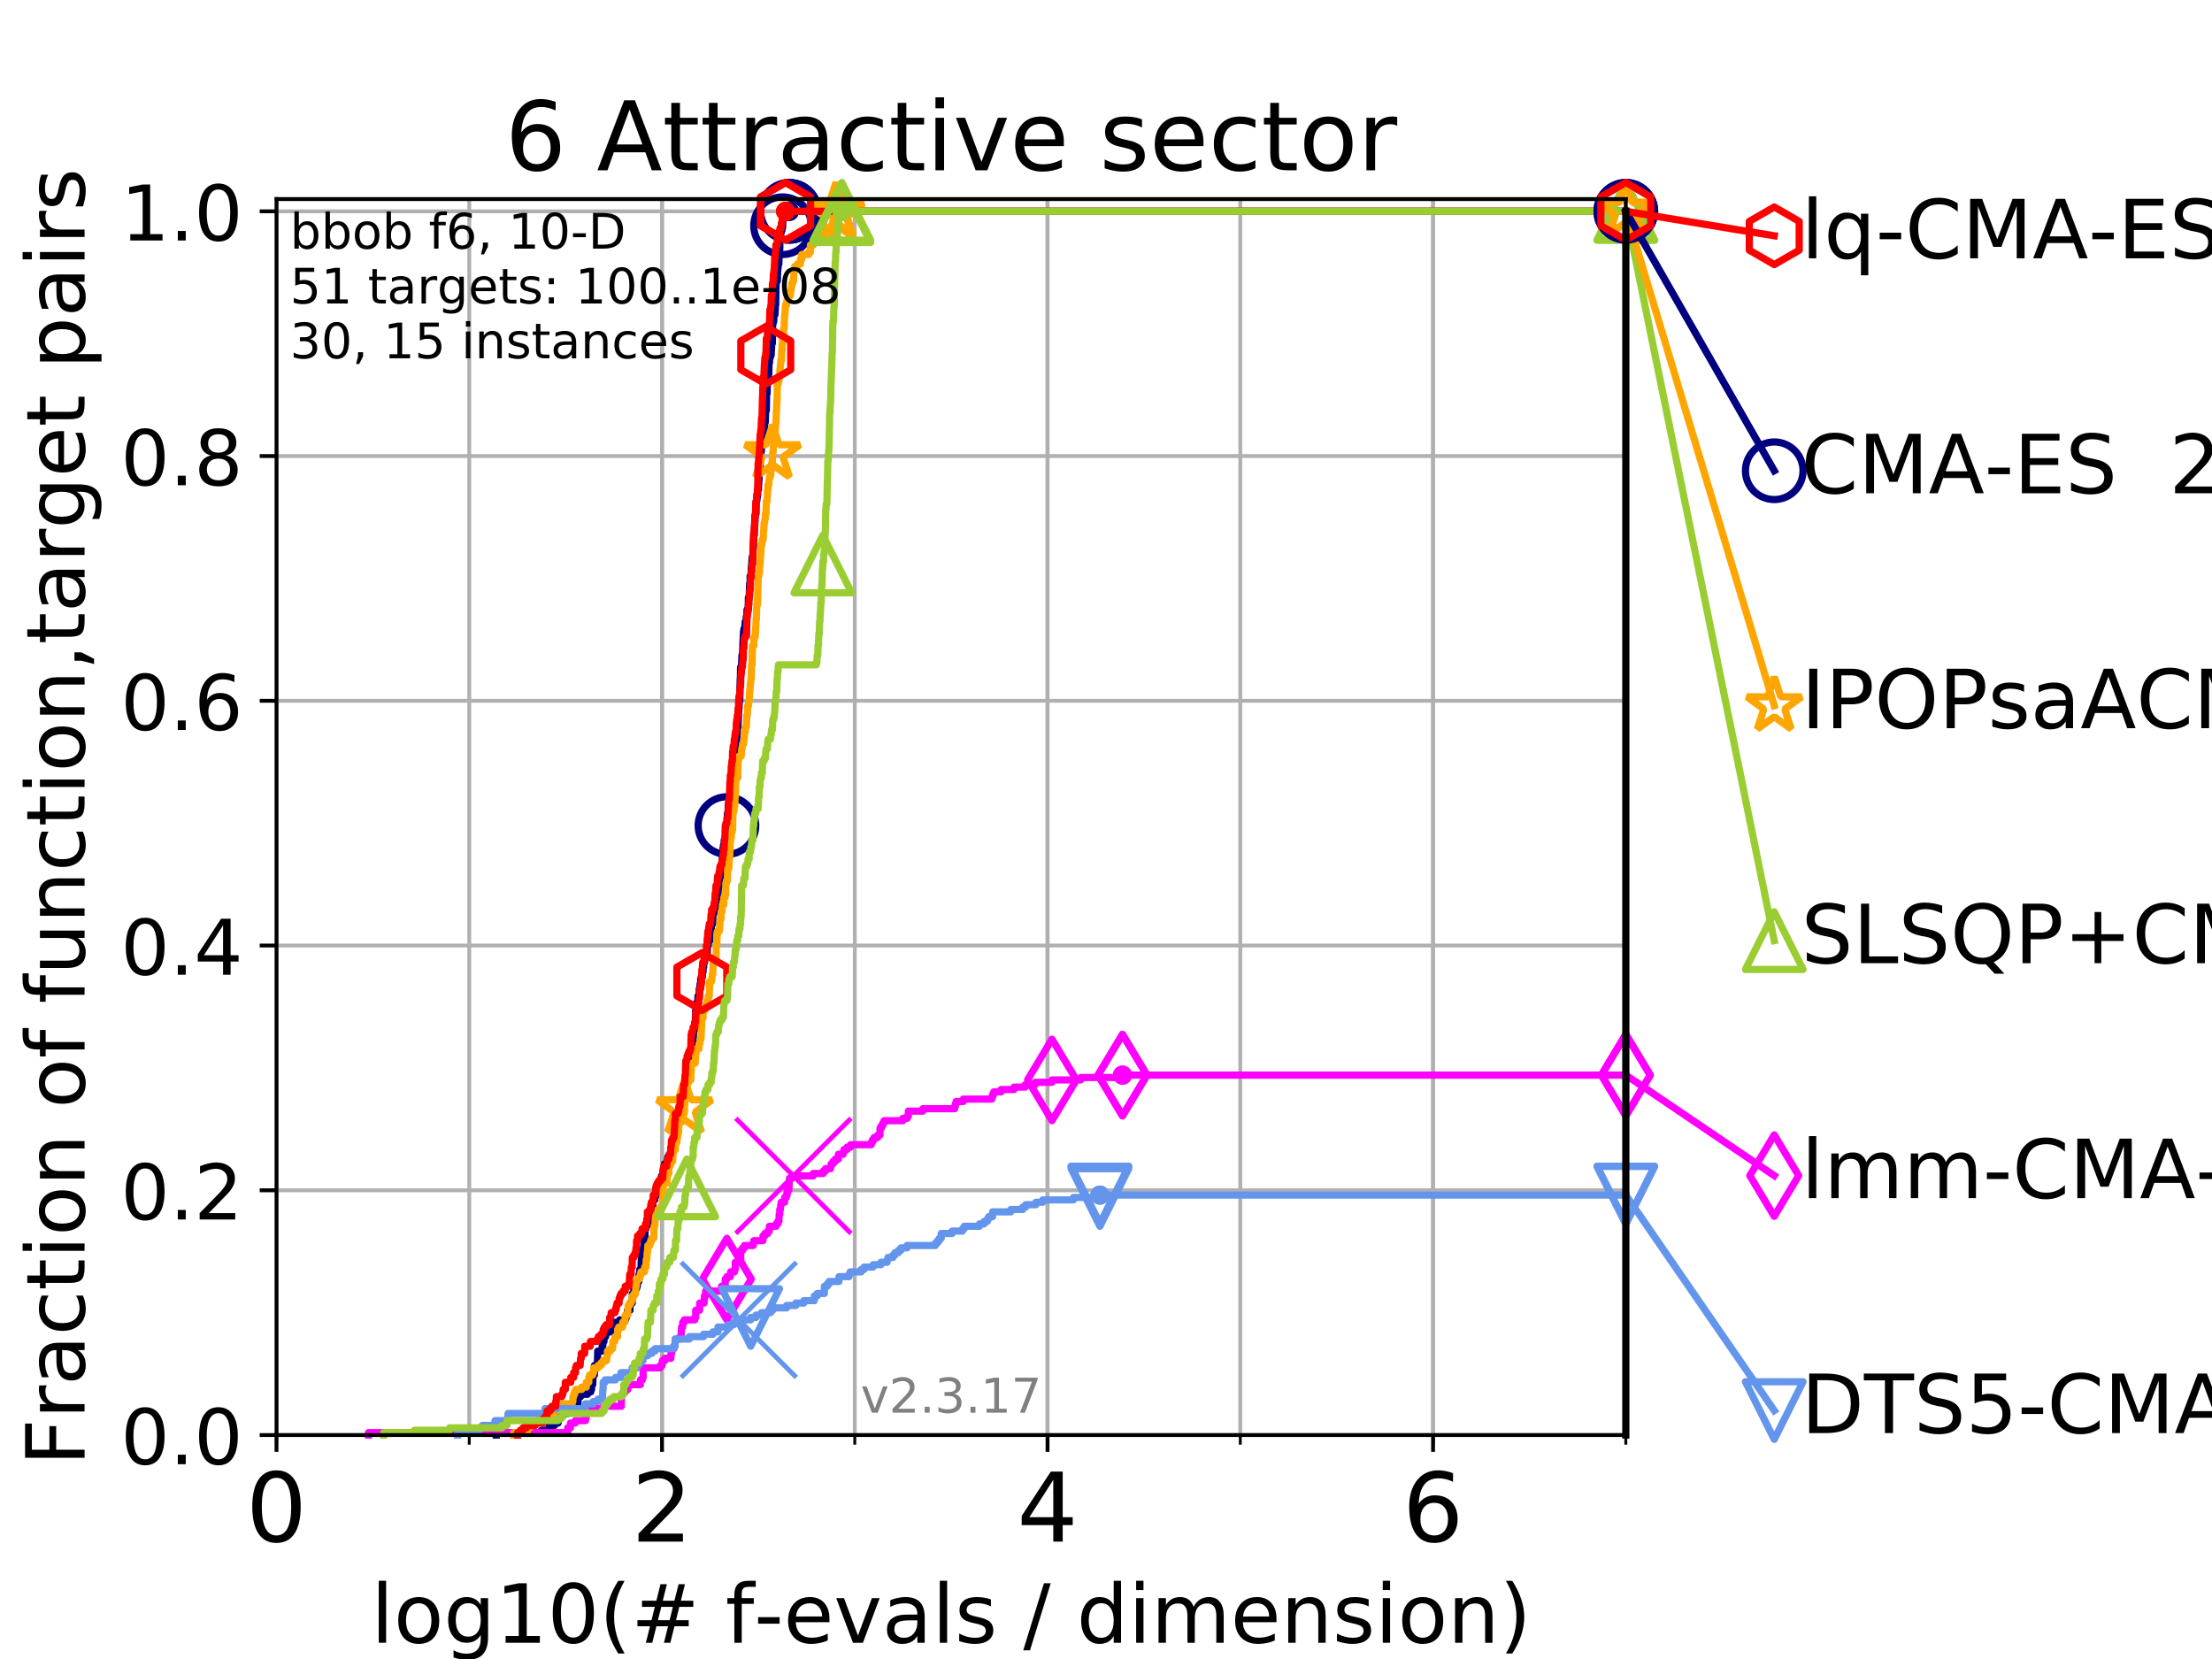 <?xml version="1.0" encoding="utf-8" standalone="no"?>
<!DOCTYPE svg PUBLIC "-//W3C//DTD SVG 1.1//EN"
  "http://www.w3.org/Graphics/SVG/1.1/DTD/svg11.dtd">
<!-- Created with matplotlib (https://matplotlib.org/) -->
<svg height="345.6pt" version="1.1" viewBox="0 0 460.8 345.6" width="460.8pt" xmlns="http://www.w3.org/2000/svg" xmlns:xlink="http://www.w3.org/1999/xlink">
 <defs>
  <style type="text/css">
*{stroke-linecap:butt;stroke-linejoin:round;}
  </style>
 </defs>
 <g id="figure_1">
  <g id="patch_1">
   <path d="M 0 345.6 
L 460.8 345.6 
L 460.8 0 
L 0 0 
z
" style="fill:#ffffff;"/>
  </g>
  <g id="axes_1">
   <g id="patch_2">
    <path d="M 57.6 298.944 
L 338.688 298.944 
L 338.688 41.472 
L 57.6 41.472 
z
" style="fill:#ffffff;"/>
   </g>
   <g id="matplotlib.axis_1">
    <g id="xtick_1">
     <g id="line2d_1">
      <path clip-path="url(#pc003cf68d8)" d="M 57.6 298.944 
L 57.6 41.472 
" style="fill:none;stroke:#b0b0b0;stroke-linecap:square;stroke-width:0.8;"/>
     </g>
     <g id="line2d_2">
      <defs>
       <path d="M 0 0 
L 0 3.5 
" id="m2d3f9f00f1" style="stroke:#000000;stroke-width:0.8;"/>
      </defs>
      <g>
       <use style="stroke:#000000;stroke-width:0.8;" x="57.6" xlink:href="#m2d3f9f00f1" y="298.944"/>
      </g>
     </g>
     <g id="text_1">
      <!-- 0 -->
      <defs>
       <path d="M 31.781 66.406 
Q 24.172 66.406 20.328 58.906 
Q 16.5 51.422 16.5 36.375 
Q 16.5 21.391 20.328 13.891 
Q 24.172 6.391 31.781 6.391 
Q 39.453 6.391 43.281 13.891 
Q 47.125 21.391 47.125 36.375 
Q 47.125 51.422 43.281 58.906 
Q 39.453 66.406 31.781 66.406 
z
M 31.781 74.219 
Q 44.047 74.219 50.516 64.516 
Q 56.984 54.828 56.984 36.375 
Q 56.984 17.969 50.516 8.266 
Q 44.047 -1.422 31.781 -1.422 
Q 19.531 -1.422 13.062 8.266 
Q 6.594 17.969 6.594 36.375 
Q 6.594 54.828 13.062 64.516 
Q 19.531 74.219 31.781 74.219 
z
" id="DejaVuSans-48"/>
      </defs>
      <g transform="translate(51.237 321.141)scale(0.2 -0.2)">
       <use xlink:href="#DejaVuSans-48"/>
      </g>
     </g>
    </g>
    <g id="xtick_2">
     <g id="line2d_3">
      <path clip-path="url(#pc003cf68d8)" d="M 137.911 298.944 
L 137.911 41.472 
" style="fill:none;stroke:#b0b0b0;stroke-linecap:square;stroke-width:0.8;"/>
     </g>
     <g id="line2d_4">
      <g>
       <use style="stroke:#000000;stroke-width:0.8;" x="137.911" xlink:href="#m2d3f9f00f1" y="298.944"/>
      </g>
     </g>
     <g id="text_2">
      <!-- 2 -->
      <defs>
       <path d="M 19.188 8.297 
L 53.609 8.297 
L 53.609 0 
L 7.328 0 
L 7.328 8.297 
Q 12.938 14.109 22.625 23.891 
Q 32.328 33.688 34.812 36.531 
Q 39.547 41.844 41.422 45.531 
Q 43.312 49.219 43.312 52.781 
Q 43.312 58.594 39.234 62.25 
Q 35.156 65.922 28.609 65.922 
Q 23.969 65.922 18.812 64.312 
Q 13.672 62.703 7.812 59.422 
L 7.812 69.391 
Q 13.766 71.781 18.938 73 
Q 24.125 74.219 28.422 74.219 
Q 39.75 74.219 46.484 68.547 
Q 53.219 62.891 53.219 53.422 
Q 53.219 48.922 51.531 44.891 
Q 49.859 40.875 45.406 35.406 
Q 44.188 33.984 37.641 27.219 
Q 31.109 20.453 19.188 8.297 
z
" id="DejaVuSans-50"/>
      </defs>
      <g transform="translate(131.548 321.141)scale(0.2 -0.2)">
       <use xlink:href="#DejaVuSans-50"/>
      </g>
     </g>
    </g>
    <g id="xtick_3">
     <g id="line2d_5">
      <path clip-path="url(#pc003cf68d8)" d="M 218.222 298.944 
L 218.222 41.472 
" style="fill:none;stroke:#b0b0b0;stroke-linecap:square;stroke-width:0.8;"/>
     </g>
     <g id="line2d_6">
      <g>
       <use style="stroke:#000000;stroke-width:0.8;" x="218.222" xlink:href="#m2d3f9f00f1" y="298.944"/>
      </g>
     </g>
     <g id="text_3">
      <!-- 4 -->
      <defs>
       <path d="M 37.797 64.312 
L 12.891 25.391 
L 37.797 25.391 
z
M 35.203 72.906 
L 47.609 72.906 
L 47.609 25.391 
L 58.016 25.391 
L 58.016 17.188 
L 47.609 17.188 
L 47.609 0 
L 37.797 0 
L 37.797 17.188 
L 4.891 17.188 
L 4.891 26.703 
z
" id="DejaVuSans-52"/>
      </defs>
      <g transform="translate(211.859 321.141)scale(0.2 -0.2)">
       <use xlink:href="#DejaVuSans-52"/>
      </g>
     </g>
    </g>
    <g id="xtick_4">
     <g id="line2d_7">
      <path clip-path="url(#pc003cf68d8)" d="M 298.533 298.944 
L 298.533 41.472 
" style="fill:none;stroke:#b0b0b0;stroke-linecap:square;stroke-width:0.8;"/>
     </g>
     <g id="line2d_8">
      <g>
       <use style="stroke:#000000;stroke-width:0.8;" x="298.533" xlink:href="#m2d3f9f00f1" y="298.944"/>
      </g>
     </g>
     <g id="text_4">
      <!-- 6 -->
      <defs>
       <path d="M 33.016 40.375 
Q 26.375 40.375 22.484 35.828 
Q 18.609 31.297 18.609 23.391 
Q 18.609 15.531 22.484 10.953 
Q 26.375 6.391 33.016 6.391 
Q 39.656 6.391 43.531 10.953 
Q 47.406 15.531 47.406 23.391 
Q 47.406 31.297 43.531 35.828 
Q 39.656 40.375 33.016 40.375 
z
M 52.594 71.297 
L 52.594 62.312 
Q 48.875 64.062 45.094 64.984 
Q 41.312 65.922 37.594 65.922 
Q 27.828 65.922 22.672 59.328 
Q 17.531 52.734 16.797 39.406 
Q 19.672 43.656 24.016 45.922 
Q 28.375 48.188 33.594 48.188 
Q 44.578 48.188 50.953 41.516 
Q 57.328 34.859 57.328 23.391 
Q 57.328 12.156 50.688 5.359 
Q 44.047 -1.422 33.016 -1.422 
Q 20.359 -1.422 13.672 8.266 
Q 6.984 17.969 6.984 36.375 
Q 6.984 53.656 15.188 63.938 
Q 23.391 74.219 37.203 74.219 
Q 40.922 74.219 44.703 73.484 
Q 48.484 72.75 52.594 71.297 
z
" id="DejaVuSans-54"/>
      </defs>
      <g transform="translate(292.17 321.141)scale(0.2 -0.2)">
       <use xlink:href="#DejaVuSans-54"/>
      </g>
     </g>
    </g>
    <g id="xtick_5">
     <g id="line2d_9">
      <path clip-path="url(#pc003cf68d8)" d="M 57.6 298.944 
L 57.6 41.472 
" style="fill:none;stroke:#b0b0b0;stroke-linecap:square;stroke-width:0.8;"/>
     </g>
     <g id="line2d_10">
      <defs>
       <path d="M 0 0 
L 0 2 
" id="m98818be6b9" style="stroke:#000000;stroke-width:0.6;"/>
      </defs>
      <g>
       <use style="stroke:#000000;stroke-width:0.6;" x="57.6" xlink:href="#m98818be6b9" y="298.944"/>
      </g>
     </g>
    </g>
    <g id="xtick_6">
     <g id="line2d_11">
      <path clip-path="url(#pc003cf68d8)" d="M 97.755 298.944 
L 97.755 41.472 
" style="fill:none;stroke:#b0b0b0;stroke-linecap:square;stroke-width:0.8;"/>
     </g>
     <g id="line2d_12">
      <g>
       <use style="stroke:#000000;stroke-width:0.6;" x="97.755" xlink:href="#m98818be6b9" y="298.944"/>
      </g>
     </g>
    </g>
    <g id="xtick_7">
     <g id="line2d_13">
      <path clip-path="url(#pc003cf68d8)" d="M 137.911 298.944 
L 137.911 41.472 
" style="fill:none;stroke:#b0b0b0;stroke-linecap:square;stroke-width:0.8;"/>
     </g>
     <g id="line2d_14">
      <g>
       <use style="stroke:#000000;stroke-width:0.6;" x="137.911" xlink:href="#m98818be6b9" y="298.944"/>
      </g>
     </g>
    </g>
    <g id="xtick_8">
     <g id="line2d_15">
      <path clip-path="url(#pc003cf68d8)" d="M 178.066 298.944 
L 178.066 41.472 
" style="fill:none;stroke:#b0b0b0;stroke-linecap:square;stroke-width:0.8;"/>
     </g>
     <g id="line2d_16">
      <g>
       <use style="stroke:#000000;stroke-width:0.6;" x="178.066" xlink:href="#m98818be6b9" y="298.944"/>
      </g>
     </g>
    </g>
    <g id="xtick_9">
     <g id="line2d_17">
      <path clip-path="url(#pc003cf68d8)" d="M 218.222 298.944 
L 218.222 41.472 
" style="fill:none;stroke:#b0b0b0;stroke-linecap:square;stroke-width:0.8;"/>
     </g>
     <g id="line2d_18">
      <g>
       <use style="stroke:#000000;stroke-width:0.6;" x="218.222" xlink:href="#m98818be6b9" y="298.944"/>
      </g>
     </g>
    </g>
    <g id="xtick_10">
     <g id="line2d_19">
      <path clip-path="url(#pc003cf68d8)" d="M 258.377 298.944 
L 258.377 41.472 
" style="fill:none;stroke:#b0b0b0;stroke-linecap:square;stroke-width:0.8;"/>
     </g>
     <g id="line2d_20">
      <g>
       <use style="stroke:#000000;stroke-width:0.6;" x="258.377" xlink:href="#m98818be6b9" y="298.944"/>
      </g>
     </g>
    </g>
    <g id="xtick_11">
     <g id="line2d_21">
      <path clip-path="url(#pc003cf68d8)" d="M 298.533 298.944 
L 298.533 41.472 
" style="fill:none;stroke:#b0b0b0;stroke-linecap:square;stroke-width:0.8;"/>
     </g>
     <g id="line2d_22">
      <g>
       <use style="stroke:#000000;stroke-width:0.6;" x="298.533" xlink:href="#m98818be6b9" y="298.944"/>
      </g>
     </g>
    </g>
    <g id="xtick_12">
     <g id="line2d_23">
      <path clip-path="url(#pc003cf68d8)" d="M 338.688 298.944 
L 338.688 41.472 
" style="fill:none;stroke:#b0b0b0;stroke-linecap:square;stroke-width:0.8;"/>
     </g>
     <g id="line2d_24">
      <g>
       <use style="stroke:#000000;stroke-width:0.6;" x="338.688" xlink:href="#m98818be6b9" y="298.944"/>
      </g>
     </g>
    </g>
    <g id="text_5">
     <!-- log10(# f-evals / dimension) -->
     <defs>
      <path d="M 9.422 75.984 
L 18.406 75.984 
L 18.406 0 
L 9.422 0 
z
" id="DejaVuSans-108"/>
      <path d="M 30.609 48.391 
Q 23.391 48.391 19.188 42.75 
Q 14.984 37.109 14.984 27.297 
Q 14.984 17.484 19.156 11.844 
Q 23.344 6.203 30.609 6.203 
Q 37.797 6.203 41.984 11.859 
Q 46.188 17.531 46.188 27.297 
Q 46.188 37.016 41.984 42.703 
Q 37.797 48.391 30.609 48.391 
z
M 30.609 56 
Q 42.328 56 49.016 48.375 
Q 55.719 40.766 55.719 27.297 
Q 55.719 13.875 49.016 6.219 
Q 42.328 -1.422 30.609 -1.422 
Q 18.844 -1.422 12.172 6.219 
Q 5.516 13.875 5.516 27.297 
Q 5.516 40.766 12.172 48.375 
Q 18.844 56 30.609 56 
z
" id="DejaVuSans-111"/>
      <path d="M 45.406 27.984 
Q 45.406 37.75 41.375 43.109 
Q 37.359 48.484 30.078 48.484 
Q 22.859 48.484 18.828 43.109 
Q 14.797 37.75 14.797 27.984 
Q 14.797 18.266 18.828 12.891 
Q 22.859 7.516 30.078 7.516 
Q 37.359 7.516 41.375 12.891 
Q 45.406 18.266 45.406 27.984 
z
M 54.391 6.781 
Q 54.391 -7.172 48.188 -13.984 
Q 42 -20.797 29.203 -20.797 
Q 24.469 -20.797 20.266 -20.094 
Q 16.062 -19.391 12.109 -17.922 
L 12.109 -9.188 
Q 16.062 -11.328 19.922 -12.344 
Q 23.781 -13.375 27.781 -13.375 
Q 36.625 -13.375 41.016 -8.766 
Q 45.406 -4.156 45.406 5.172 
L 45.406 9.625 
Q 42.625 4.781 38.281 2.391 
Q 33.938 0 27.875 0 
Q 17.828 0 11.672 7.656 
Q 5.516 15.328 5.516 27.984 
Q 5.516 40.672 11.672 48.328 
Q 17.828 56 27.875 56 
Q 33.938 56 38.281 53.609 
Q 42.625 51.219 45.406 46.391 
L 45.406 54.688 
L 54.391 54.688 
z
" id="DejaVuSans-103"/>
      <path d="M 12.406 8.297 
L 28.516 8.297 
L 28.516 63.922 
L 10.984 60.406 
L 10.984 69.391 
L 28.422 72.906 
L 38.281 72.906 
L 38.281 8.297 
L 54.391 8.297 
L 54.391 0 
L 12.406 0 
z
" id="DejaVuSans-49"/>
      <path d="M 31 75.875 
Q 24.469 64.656 21.281 53.656 
Q 18.109 42.672 18.109 31.391 
Q 18.109 20.125 21.312 9.062 
Q 24.516 -2 31 -13.188 
L 23.188 -13.188 
Q 15.875 -1.703 12.234 9.375 
Q 8.594 20.453 8.594 31.391 
Q 8.594 42.281 12.203 53.312 
Q 15.828 64.359 23.188 75.875 
z
" id="DejaVuSans-40"/>
      <path d="M 51.125 44 
L 36.922 44 
L 32.812 27.688 
L 47.125 27.688 
z
M 43.797 71.781 
L 38.719 51.516 
L 52.984 51.516 
L 58.109 71.781 
L 65.922 71.781 
L 60.891 51.516 
L 76.125 51.516 
L 76.125 44 
L 58.984 44 
L 54.984 27.688 
L 70.516 27.688 
L 70.516 20.219 
L 53.078 20.219 
L 48 0 
L 40.188 0 
L 45.219 20.219 
L 30.906 20.219 
L 25.875 0 
L 18.016 0 
L 23.094 20.219 
L 7.719 20.219 
L 7.719 27.688 
L 24.906 27.688 
L 29 44 
L 13.281 44 
L 13.281 51.516 
L 30.906 51.516 
L 35.891 71.781 
z
" id="DejaVuSans-35"/>
      <path id="DejaVuSans-32"/>
      <path d="M 37.109 75.984 
L 37.109 68.5 
L 28.516 68.5 
Q 23.688 68.5 21.797 66.547 
Q 19.922 64.594 19.922 59.516 
L 19.922 54.688 
L 34.719 54.688 
L 34.719 47.703 
L 19.922 47.703 
L 19.922 0 
L 10.891 0 
L 10.891 47.703 
L 2.297 47.703 
L 2.297 54.688 
L 10.891 54.688 
L 10.891 58.5 
Q 10.891 67.625 15.141 71.797 
Q 19.391 75.984 28.609 75.984 
z
" id="DejaVuSans-102"/>
      <path d="M 4.891 31.391 
L 31.203 31.391 
L 31.203 23.391 
L 4.891 23.391 
z
" id="DejaVuSans-45"/>
      <path d="M 56.203 29.594 
L 56.203 25.203 
L 14.891 25.203 
Q 15.484 15.922 20.484 11.062 
Q 25.484 6.203 34.422 6.203 
Q 39.594 6.203 44.453 7.469 
Q 49.312 8.734 54.109 11.281 
L 54.109 2.781 
Q 49.266 0.734 44.188 -0.344 
Q 39.109 -1.422 33.891 -1.422 
Q 20.797 -1.422 13.156 6.188 
Q 5.516 13.812 5.516 26.812 
Q 5.516 40.234 12.766 48.109 
Q 20.016 56 32.328 56 
Q 43.359 56 49.781 48.891 
Q 56.203 41.797 56.203 29.594 
z
M 47.219 32.234 
Q 47.125 39.594 43.094 43.984 
Q 39.062 48.391 32.422 48.391 
Q 24.906 48.391 20.391 44.141 
Q 15.875 39.891 15.188 32.172 
z
" id="DejaVuSans-101"/>
      <path d="M 2.984 54.688 
L 12.5 54.688 
L 29.594 8.797 
L 46.688 54.688 
L 56.203 54.688 
L 35.688 0 
L 23.484 0 
z
" id="DejaVuSans-118"/>
      <path d="M 34.281 27.484 
Q 23.391 27.484 19.188 25 
Q 14.984 22.516 14.984 16.5 
Q 14.984 11.719 18.141 8.906 
Q 21.297 6.109 26.703 6.109 
Q 34.188 6.109 38.703 11.406 
Q 43.219 16.703 43.219 25.484 
L 43.219 27.484 
z
M 52.203 31.203 
L 52.203 0 
L 43.219 0 
L 43.219 8.297 
Q 40.141 3.328 35.547 0.953 
Q 30.953 -1.422 24.312 -1.422 
Q 15.922 -1.422 10.953 3.297 
Q 6 8.016 6 15.922 
Q 6 25.141 12.172 29.828 
Q 18.359 34.516 30.609 34.516 
L 43.219 34.516 
L 43.219 35.406 
Q 43.219 41.609 39.141 45 
Q 35.062 48.391 27.688 48.391 
Q 23 48.391 18.547 47.266 
Q 14.109 46.141 10.016 43.891 
L 10.016 52.203 
Q 14.938 54.109 19.578 55.047 
Q 24.219 56 28.609 56 
Q 40.484 56 46.344 49.844 
Q 52.203 43.703 52.203 31.203 
z
" id="DejaVuSans-97"/>
      <path d="M 44.281 53.078 
L 44.281 44.578 
Q 40.484 46.531 36.375 47.5 
Q 32.281 48.484 27.875 48.484 
Q 21.188 48.484 17.844 46.438 
Q 14.5 44.391 14.5 40.281 
Q 14.5 37.156 16.891 35.375 
Q 19.281 33.594 26.516 31.984 
L 29.594 31.297 
Q 39.156 29.25 43.188 25.516 
Q 47.219 21.781 47.219 15.094 
Q 47.219 7.469 41.188 3.016 
Q 35.156 -1.422 24.609 -1.422 
Q 20.219 -1.422 15.453 -0.562 
Q 10.688 0.297 5.422 2 
L 5.422 11.281 
Q 10.406 8.688 15.234 7.391 
Q 20.062 6.109 24.812 6.109 
Q 31.156 6.109 34.562 8.281 
Q 37.984 10.453 37.984 14.406 
Q 37.984 18.062 35.516 20.016 
Q 33.062 21.969 24.703 23.781 
L 21.578 24.516 
Q 13.234 26.266 9.516 29.906 
Q 5.812 33.547 5.812 39.891 
Q 5.812 47.609 11.281 51.797 
Q 16.75 56 26.812 56 
Q 31.781 56 36.172 55.266 
Q 40.578 54.547 44.281 53.078 
z
" id="DejaVuSans-115"/>
      <path d="M 25.391 72.906 
L 33.688 72.906 
L 8.297 -9.281 
L 0 -9.281 
z
" id="DejaVuSans-47"/>
      <path d="M 45.406 46.391 
L 45.406 75.984 
L 54.391 75.984 
L 54.391 0 
L 45.406 0 
L 45.406 8.203 
Q 42.578 3.328 38.25 0.953 
Q 33.938 -1.422 27.875 -1.422 
Q 17.969 -1.422 11.734 6.484 
Q 5.516 14.406 5.516 27.297 
Q 5.516 40.188 11.734 48.094 
Q 17.969 56 27.875 56 
Q 33.938 56 38.25 53.625 
Q 42.578 51.266 45.406 46.391 
z
M 14.797 27.297 
Q 14.797 17.391 18.875 11.75 
Q 22.953 6.109 30.078 6.109 
Q 37.203 6.109 41.297 11.75 
Q 45.406 17.391 45.406 27.297 
Q 45.406 37.203 41.297 42.844 
Q 37.203 48.484 30.078 48.484 
Q 22.953 48.484 18.875 42.844 
Q 14.797 37.203 14.797 27.297 
z
" id="DejaVuSans-100"/>
      <path d="M 9.422 54.688 
L 18.406 54.688 
L 18.406 0 
L 9.422 0 
z
M 9.422 75.984 
L 18.406 75.984 
L 18.406 64.594 
L 9.422 64.594 
z
" id="DejaVuSans-105"/>
      <path d="M 52 44.188 
Q 55.375 50.25 60.062 53.125 
Q 64.75 56 71.094 56 
Q 79.641 56 84.281 50.016 
Q 88.922 44.047 88.922 33.016 
L 88.922 0 
L 79.891 0 
L 79.891 32.719 
Q 79.891 40.578 77.094 44.375 
Q 74.312 48.188 68.609 48.188 
Q 61.625 48.188 57.562 43.547 
Q 53.516 38.922 53.516 30.906 
L 53.516 0 
L 44.484 0 
L 44.484 32.719 
Q 44.484 40.625 41.703 44.406 
Q 38.922 48.188 33.109 48.188 
Q 26.219 48.188 22.156 43.531 
Q 18.109 38.875 18.109 30.906 
L 18.109 0 
L 9.078 0 
L 9.078 54.688 
L 18.109 54.688 
L 18.109 46.188 
Q 21.188 51.219 25.484 53.609 
Q 29.781 56 35.688 56 
Q 41.656 56 45.828 52.969 
Q 50 49.953 52 44.188 
z
" id="DejaVuSans-109"/>
      <path d="M 54.891 33.016 
L 54.891 0 
L 45.906 0 
L 45.906 32.719 
Q 45.906 40.484 42.875 44.328 
Q 39.844 48.188 33.797 48.188 
Q 26.516 48.188 22.312 43.547 
Q 18.109 38.922 18.109 30.906 
L 18.109 0 
L 9.078 0 
L 9.078 54.688 
L 18.109 54.688 
L 18.109 46.188 
Q 21.344 51.125 25.703 53.562 
Q 30.078 56 35.797 56 
Q 45.219 56 50.047 50.172 
Q 54.891 44.344 54.891 33.016 
z
" id="DejaVuSans-110"/>
      <path d="M 8.016 75.875 
L 15.828 75.875 
Q 23.141 64.359 26.781 53.312 
Q 30.422 42.281 30.422 31.391 
Q 30.422 20.453 26.781 9.375 
Q 23.141 -1.703 15.828 -13.188 
L 8.016 -13.188 
Q 14.5 -2 17.703 9.062 
Q 20.906 20.125 20.906 31.391 
Q 20.906 42.672 17.703 53.656 
Q 14.5 64.656 8.016 75.875 
z
" id="DejaVuSans-41"/>
     </defs>
     <g transform="translate(77.303 342.218)scale(0.17 -0.17)">
      <use xlink:href="#DejaVuSans-108"/>
      <use x="27.783" xlink:href="#DejaVuSans-111"/>
      <use x="88.965" xlink:href="#DejaVuSans-103"/>
      <use x="152.441" xlink:href="#DejaVuSans-49"/>
      <use x="216.064" xlink:href="#DejaVuSans-48"/>
      <use x="279.688" xlink:href="#DejaVuSans-40"/>
      <use x="318.701" xlink:href="#DejaVuSans-35"/>
      <use x="402.49" xlink:href="#DejaVuSans-32"/>
      <use x="434.277" xlink:href="#DejaVuSans-102"/>
      <use x="469.404" xlink:href="#DejaVuSans-45"/>
      <use x="505.488" xlink:href="#DejaVuSans-101"/>
      <use x="567.012" xlink:href="#DejaVuSans-118"/>
      <use x="626.191" xlink:href="#DejaVuSans-97"/>
      <use x="687.471" xlink:href="#DejaVuSans-108"/>
      <use x="715.254" xlink:href="#DejaVuSans-115"/>
      <use x="767.354" xlink:href="#DejaVuSans-32"/>
      <use x="799.141" xlink:href="#DejaVuSans-47"/>
      <use x="832.832" xlink:href="#DejaVuSans-32"/>
      <use x="864.619" xlink:href="#DejaVuSans-100"/>
      <use x="928.096" xlink:href="#DejaVuSans-105"/>
      <use x="955.879" xlink:href="#DejaVuSans-109"/>
      <use x="1053.291" xlink:href="#DejaVuSans-101"/>
      <use x="1114.814" xlink:href="#DejaVuSans-110"/>
      <use x="1178.193" xlink:href="#DejaVuSans-115"/>
      <use x="1230.293" xlink:href="#DejaVuSans-105"/>
      <use x="1258.076" xlink:href="#DejaVuSans-111"/>
      <use x="1319.258" xlink:href="#DejaVuSans-110"/>
      <use x="1382.637" xlink:href="#DejaVuSans-41"/>
     </g>
    </g>
   </g>
   <g id="matplotlib.axis_2">
    <g id="ytick_1">
     <g id="line2d_25">
      <path clip-path="url(#pc003cf68d8)" d="M 57.6 298.944 
L 338.688 298.944 
" style="fill:none;stroke:#b0b0b0;stroke-linecap:square;stroke-width:0.8;"/>
     </g>
     <g id="line2d_26">
      <defs>
       <path d="M 0 0 
L -3.5 0 
" id="md57ad14893" style="stroke:#000000;stroke-width:0.8;"/>
      </defs>
      <g>
       <use style="stroke:#000000;stroke-width:0.8;" x="57.6" xlink:href="#md57ad14893" y="298.944"/>
      </g>
     </g>
     <g id="text_6">
      <!-- 0.0 -->
      <defs>
       <path d="M 10.688 12.406 
L 21 12.406 
L 21 0 
L 10.688 0 
z
" id="DejaVuSans-46"/>
      </defs>
      <g transform="translate(25.155 305.023)scale(0.16 -0.16)">
       <use xlink:href="#DejaVuSans-48"/>
       <use x="63.623" xlink:href="#DejaVuSans-46"/>
       <use x="95.41" xlink:href="#DejaVuSans-48"/>
      </g>
     </g>
    </g>
    <g id="ytick_2">
     <g id="line2d_27">
      <path clip-path="url(#pc003cf68d8)" d="M 57.6 247.959 
L 338.688 247.959 
" style="fill:none;stroke:#b0b0b0;stroke-linecap:square;stroke-width:0.8;"/>
     </g>
     <g id="line2d_28">
      <g>
       <use style="stroke:#000000;stroke-width:0.8;" x="57.6" xlink:href="#md57ad14893" y="247.959"/>
      </g>
     </g>
     <g id="text_7">
      <!-- 0.2 -->
      <g transform="translate(25.155 254.038)scale(0.16 -0.16)">
       <use xlink:href="#DejaVuSans-48"/>
       <use x="63.623" xlink:href="#DejaVuSans-46"/>
       <use x="95.41" xlink:href="#DejaVuSans-50"/>
      </g>
     </g>
    </g>
    <g id="ytick_3">
     <g id="line2d_29">
      <path clip-path="url(#pc003cf68d8)" d="M 57.6 196.975 
L 338.688 196.975 
" style="fill:none;stroke:#b0b0b0;stroke-linecap:square;stroke-width:0.8;"/>
     </g>
     <g id="line2d_30">
      <g>
       <use style="stroke:#000000;stroke-width:0.8;" x="57.6" xlink:href="#md57ad14893" y="196.975"/>
      </g>
     </g>
     <g id="text_8">
      <!-- 0.4 -->
      <g transform="translate(25.155 203.054)scale(0.16 -0.16)">
       <use xlink:href="#DejaVuSans-48"/>
       <use x="63.623" xlink:href="#DejaVuSans-46"/>
       <use x="95.41" xlink:href="#DejaVuSans-52"/>
      </g>
     </g>
    </g>
    <g id="ytick_4">
     <g id="line2d_31">
      <path clip-path="url(#pc003cf68d8)" d="M 57.6 145.99 
L 338.688 145.99 
" style="fill:none;stroke:#b0b0b0;stroke-linecap:square;stroke-width:0.8;"/>
     </g>
     <g id="line2d_32">
      <g>
       <use style="stroke:#000000;stroke-width:0.8;" x="57.6" xlink:href="#md57ad14893" y="145.99"/>
      </g>
     </g>
     <g id="text_9">
      <!-- 0.6 -->
      <g transform="translate(25.155 152.069)scale(0.16 -0.16)">
       <use xlink:href="#DejaVuSans-48"/>
       <use x="63.623" xlink:href="#DejaVuSans-46"/>
       <use x="95.41" xlink:href="#DejaVuSans-54"/>
      </g>
     </g>
    </g>
    <g id="ytick_5">
     <g id="line2d_33">
      <path clip-path="url(#pc003cf68d8)" d="M 57.6 95.006 
L 338.688 95.006 
" style="fill:none;stroke:#b0b0b0;stroke-linecap:square;stroke-width:0.8;"/>
     </g>
     <g id="line2d_34">
      <g>
       <use style="stroke:#000000;stroke-width:0.8;" x="57.6" xlink:href="#md57ad14893" y="95.006"/>
      </g>
     </g>
     <g id="text_10">
      <!-- 0.8 -->
      <defs>
       <path d="M 31.781 34.625 
Q 24.75 34.625 20.719 30.859 
Q 16.703 27.094 16.703 20.516 
Q 16.703 13.922 20.719 10.156 
Q 24.75 6.391 31.781 6.391 
Q 38.812 6.391 42.859 10.172 
Q 46.922 13.969 46.922 20.516 
Q 46.922 27.094 42.891 30.859 
Q 38.875 34.625 31.781 34.625 
z
M 21.922 38.812 
Q 15.578 40.375 12.031 44.719 
Q 8.5 49.078 8.5 55.328 
Q 8.5 64.062 14.719 69.141 
Q 20.953 74.219 31.781 74.219 
Q 42.672 74.219 48.875 69.141 
Q 55.078 64.062 55.078 55.328 
Q 55.078 49.078 51.531 44.719 
Q 48 40.375 41.703 38.812 
Q 48.828 37.156 52.797 32.312 
Q 56.781 27.484 56.781 20.516 
Q 56.781 9.906 50.312 4.234 
Q 43.844 -1.422 31.781 -1.422 
Q 19.734 -1.422 13.25 4.234 
Q 6.781 9.906 6.781 20.516 
Q 6.781 27.484 10.781 32.312 
Q 14.797 37.156 21.922 38.812 
z
M 18.312 54.391 
Q 18.312 48.734 21.844 45.562 
Q 25.391 42.391 31.781 42.391 
Q 38.141 42.391 41.719 45.562 
Q 45.312 48.734 45.312 54.391 
Q 45.312 60.062 41.719 63.234 
Q 38.141 66.406 31.781 66.406 
Q 25.391 66.406 21.844 63.234 
Q 18.312 60.062 18.312 54.391 
z
" id="DejaVuSans-56"/>
      </defs>
      <g transform="translate(25.155 101.085)scale(0.16 -0.16)">
       <use xlink:href="#DejaVuSans-48"/>
       <use x="63.623" xlink:href="#DejaVuSans-46"/>
       <use x="95.41" xlink:href="#DejaVuSans-56"/>
      </g>
     </g>
    </g>
    <g id="ytick_6">
     <g id="line2d_35">
      <path clip-path="url(#pc003cf68d8)" d="M 57.6 44.021 
L 338.688 44.021 
" style="fill:none;stroke:#b0b0b0;stroke-linecap:square;stroke-width:0.8;"/>
     </g>
     <g id="line2d_36">
      <g>
       <use style="stroke:#000000;stroke-width:0.8;" x="57.6" xlink:href="#md57ad14893" y="44.021"/>
      </g>
     </g>
     <g id="text_11">
      <!-- 1.0 -->
      <g transform="translate(25.155 50.1)scale(0.16 -0.16)">
       <use xlink:href="#DejaVuSans-49"/>
       <use x="63.623" xlink:href="#DejaVuSans-46"/>
       <use x="95.41" xlink:href="#DejaVuSans-48"/>
      </g>
     </g>
    </g>
    <g id="text_12">
     <!-- Fraction of function,target pairs -->
     <defs>
      <path d="M 9.812 72.906 
L 51.703 72.906 
L 51.703 64.594 
L 19.672 64.594 
L 19.672 43.109 
L 48.578 43.109 
L 48.578 34.812 
L 19.672 34.812 
L 19.672 0 
L 9.812 0 
z
" id="DejaVuSans-70"/>
      <path d="M 41.109 46.297 
Q 39.594 47.172 37.812 47.578 
Q 36.031 48 33.891 48 
Q 26.266 48 22.188 43.047 
Q 18.109 38.094 18.109 28.812 
L 18.109 0 
L 9.078 0 
L 9.078 54.688 
L 18.109 54.688 
L 18.109 46.188 
Q 20.953 51.172 25.484 53.578 
Q 30.031 56 36.531 56 
Q 37.453 56 38.578 55.875 
Q 39.703 55.766 41.062 55.516 
z
" id="DejaVuSans-114"/>
      <path d="M 48.781 52.594 
L 48.781 44.188 
Q 44.969 46.297 41.141 47.344 
Q 37.312 48.391 33.406 48.391 
Q 24.656 48.391 19.812 42.844 
Q 14.984 37.312 14.984 27.297 
Q 14.984 17.281 19.812 11.734 
Q 24.656 6.203 33.406 6.203 
Q 37.312 6.203 41.141 7.25 
Q 44.969 8.297 48.781 10.406 
L 48.781 2.094 
Q 45.016 0.344 40.984 -0.531 
Q 36.969 -1.422 32.422 -1.422 
Q 20.062 -1.422 12.781 6.344 
Q 5.516 14.109 5.516 27.297 
Q 5.516 40.672 12.859 48.328 
Q 20.219 56 33.016 56 
Q 37.156 56 41.109 55.141 
Q 45.062 54.297 48.781 52.594 
z
" id="DejaVuSans-99"/>
      <path d="M 18.312 70.219 
L 18.312 54.688 
L 36.812 54.688 
L 36.812 47.703 
L 18.312 47.703 
L 18.312 18.016 
Q 18.312 11.328 20.141 9.422 
Q 21.969 7.516 27.594 7.516 
L 36.812 7.516 
L 36.812 0 
L 27.594 0 
Q 17.188 0 13.234 3.875 
Q 9.281 7.766 9.281 18.016 
L 9.281 47.703 
L 2.688 47.703 
L 2.688 54.688 
L 9.281 54.688 
L 9.281 70.219 
z
" id="DejaVuSans-116"/>
      <path d="M 8.5 21.578 
L 8.5 54.688 
L 17.484 54.688 
L 17.484 21.922 
Q 17.484 14.156 20.5 10.266 
Q 23.531 6.391 29.594 6.391 
Q 36.859 6.391 41.078 11.031 
Q 45.312 15.672 45.312 23.688 
L 45.312 54.688 
L 54.297 54.688 
L 54.297 0 
L 45.312 0 
L 45.312 8.406 
Q 42.047 3.422 37.719 1 
Q 33.406 -1.422 27.688 -1.422 
Q 18.266 -1.422 13.375 4.438 
Q 8.5 10.297 8.5 21.578 
z
M 31.109 56 
z
" id="DejaVuSans-117"/>
      <path d="M 11.719 12.406 
L 22.016 12.406 
L 22.016 4 
L 14.016 -11.625 
L 7.719 -11.625 
L 11.719 4 
z
" id="DejaVuSans-44"/>
      <path d="M 18.109 8.203 
L 18.109 -20.797 
L 9.078 -20.797 
L 9.078 54.688 
L 18.109 54.688 
L 18.109 46.391 
Q 20.953 51.266 25.266 53.625 
Q 29.594 56 35.594 56 
Q 45.562 56 51.781 48.094 
Q 58.016 40.188 58.016 27.297 
Q 58.016 14.406 51.781 6.484 
Q 45.562 -1.422 35.594 -1.422 
Q 29.594 -1.422 25.266 0.953 
Q 20.953 3.328 18.109 8.203 
z
M 48.688 27.297 
Q 48.688 37.203 44.609 42.844 
Q 40.531 48.484 33.406 48.484 
Q 26.266 48.484 22.188 42.844 
Q 18.109 37.203 18.109 27.297 
Q 18.109 17.391 22.188 11.75 
Q 26.266 6.109 33.406 6.109 
Q 40.531 6.109 44.609 11.75 
Q 48.688 17.391 48.688 27.297 
z
" id="DejaVuSans-112"/>
     </defs>
     <g transform="translate(17.62 305.347)rotate(-90)scale(0.17 -0.17)">
      <use xlink:href="#DejaVuSans-70"/>
      <use x="57.41" xlink:href="#DejaVuSans-114"/>
      <use x="98.523" xlink:href="#DejaVuSans-97"/>
      <use x="159.803" xlink:href="#DejaVuSans-99"/>
      <use x="214.783" xlink:href="#DejaVuSans-116"/>
      <use x="253.992" xlink:href="#DejaVuSans-105"/>
      <use x="281.775" xlink:href="#DejaVuSans-111"/>
      <use x="342.957" xlink:href="#DejaVuSans-110"/>
      <use x="406.336" xlink:href="#DejaVuSans-32"/>
      <use x="438.123" xlink:href="#DejaVuSans-111"/>
      <use x="499.305" xlink:href="#DejaVuSans-102"/>
      <use x="534.51" xlink:href="#DejaVuSans-32"/>
      <use x="566.297" xlink:href="#DejaVuSans-102"/>
      <use x="601.502" xlink:href="#DejaVuSans-117"/>
      <use x="664.881" xlink:href="#DejaVuSans-110"/>
      <use x="728.26" xlink:href="#DejaVuSans-99"/>
      <use x="783.24" xlink:href="#DejaVuSans-116"/>
      <use x="822.449" xlink:href="#DejaVuSans-105"/>
      <use x="850.232" xlink:href="#DejaVuSans-111"/>
      <use x="911.414" xlink:href="#DejaVuSans-110"/>
      <use x="974.793" xlink:href="#DejaVuSans-44"/>
      <use x="1006.58" xlink:href="#DejaVuSans-116"/>
      <use x="1045.789" xlink:href="#DejaVuSans-97"/>
      <use x="1107.068" xlink:href="#DejaVuSans-114"/>
      <use x="1148.166" xlink:href="#DejaVuSans-103"/>
      <use x="1211.643" xlink:href="#DejaVuSans-101"/>
      <use x="1273.166" xlink:href="#DejaVuSans-116"/>
      <use x="1312.375" xlink:href="#DejaVuSans-32"/>
      <use x="1344.162" xlink:href="#DejaVuSans-112"/>
      <use x="1407.639" xlink:href="#DejaVuSans-97"/>
      <use x="1468.918" xlink:href="#DejaVuSans-105"/>
      <use x="1496.701" xlink:href="#DejaVuSans-114"/>
      <use x="1537.814" xlink:href="#DejaVuSans-115"/>
     </g>
    </g>
   </g>
   <g id="line2d_37">
    <defs>
     <path d="M 0 1.5 
C 0.398 1.5 0.779 1.342 1.061 1.061 
C 1.342 0.779 1.5 0.398 1.5 0 
C 1.5 -0.398 1.342 -0.779 1.061 -1.061 
C 0.779 -1.342 0.398 -1.5 0 -1.5 
C -0.398 -1.5 -0.779 -1.342 -1.061 -1.061 
C -1.342 -0.779 -1.5 -0.398 -1.5 0 
C -1.5 0.398 -1.342 0.779 -1.061 1.061 
C -0.779 1.342 -0.398 1.5 0 1.5 
z
" id="m9c2039e949" style="stroke:#000080;"/>
    </defs>
    <g>
     <use style="fill:#000080;stroke:#000080;" x="164.441" xlink:href="#m9c2039e949" y="44.021"/>
     <use style="fill:#000080;stroke:#000080;" x="164.441" xlink:href="#m9c2039e949" y="44.021"/>
    </g>
   </g>
   <g id="line2d_38">
    <path d="M 103.372 298.944 
L 103.372 298.444 
L 112.804 298.444 
L 112.804 297.944 
L 114.419 297.944 
L 114.419 296.945 
L 115.523 296.945 
L 115.523 296.445 
L 116.263 296.445 
L 116.263 295.445 
L 116.739 295.445 
L 116.739 294.945 
L 117.26 294.945 
L 117.26 294.445 
L 118.257 294.445 
L 118.257 293.946 
L 119.199 293.946 
L 119.199 293.446 
L 119.652 293.446 
L 119.652 292.946 
L 119.899 292.946 
L 119.899 292.446 
L 120.382 292.446 
L 120.477 290.946 
L 120.945 290.946 
L 120.945 290.447 
L 122.405 290.447 
L 122.405 289.947 
L 123.071 289.947 
L 123.071 289.447 
L 123.233 289.447 
L 123.233 288.447 
L 123.474 288.447 
L 123.554 286.448 
L 123.83 286.448 
L 123.83 284.448 
L 124.444 284.448 
L 124.52 281.449 
L 125.435 281.449 
L 125.435 280.45 
L 125.577 280.45 
L 125.577 279.45 
L 125.823 279.45 
L 125.823 278.45 
L 126.168 278.45 
L 126.168 277.95 
L 126.304 277.95 
L 126.304 277.451 
L 127.58 277.451 
L 127.58 276.451 
L 128.077 276.451 
L 128.077 275.951 
L 128.199 275.951 
L 128.199 275.451 
L 129.089 275.451 
L 129.089 274.951 
L 130.291 274.951 
L 130.291 274.451 
L 130.505 274.451 
L 130.505 273.952 
L 130.717 273.952 
L 130.717 272.952 
L 131.236 272.952 
L 131.262 271.452 
L 131.716 271.452 
L 131.74 269.453 
L 132.036 269.453 
L 132.06 268.453 
L 132.613 268.453 
L 132.613 267.953 
L 132.777 267.953 
L 132.777 266.954 
L 133.079 266.954 
L 133.125 265.454 
L 133.285 265.454 
L 133.285 264.454 
L 133.533 264.454 
L 133.6 261.955 
L 133.645 261.955 
L 133.645 261.455 
L 133.866 261.455 
L 133.866 260.456 
L 133.998 260.456 
L 133.998 259.956 
L 134.128 259.956 
L 134.193 257.956 
L 134.343 257.956 
L 134.386 255.957 
L 134.556 255.957 
L 134.556 255.457 
L 134.724 255.457 
L 134.724 254.957 
L 135.097 254.957 
L 135.159 253.958 
L 135.301 253.958 
L 135.301 252.958 
L 135.462 252.958 
L 135.462 252.458 
L 135.622 252.458 
L 135.622 251.958 
L 135.996 251.958 
L 135.996 249.959 
L 136.4 249.959 
L 136.4 248.959 
L 136.906 248.959 
L 136.906 248.459 
L 137.199 248.459 
L 137.199 247.959 
L 137.434 247.959 
L 137.487 246.96 
L 137.63 246.96 
L 137.683 245.46 
L 137.806 245.46 
L 137.806 244.96 
L 138.033 244.96 
L 138.136 243.961 
L 138.239 243.961 
L 138.239 243.461 
L 138.426 243.461 
L 138.426 242.461 
L 138.976 242.461 
L 138.976 241.961 
L 139.107 241.961 
L 139.14 240.962 
L 139.557 240.962 
L 139.557 240.462 
L 139.684 240.462 
L 139.684 239.962 
L 139.949 239.962 
L 139.949 239.462 
L 140.272 239.462 
L 140.318 238.462 
L 140.679 238.462 
L 140.679 237.962 
L 140.812 237.962 
L 140.812 237.463 
L 141.003 237.463 
L 141.061 235.963 
L 141.278 235.963 
L 141.35 233.464 
L 141.436 233.464 
L 141.535 230.965 
L 141.997 230.965 
L 142.107 229.465 
L 142.148 229.465 
L 142.243 227.966 
L 142.297 227.966 
L 142.297 226.966 
L 142.419 226.966 
L 142.419 226.466 
L 142.7 226.466 
L 142.7 225.966 
L 142.832 225.966 
L 142.923 222.967 
L 143.028 222.967 
L 143.028 222.467 
L 143.157 222.467 
L 143.157 221.467 
L 143.401 221.467 
L 143.401 220.468 
L 143.679 220.468 
L 143.729 218.968 
L 143.866 218.968 
L 143.866 218.468 
L 143.977 218.468 
L 143.977 217.969 
L 144.112 217.969 
L 144.112 217.469 
L 144.234 217.469 
L 144.234 216.969 
L 144.415 216.969 
L 144.475 214.969 
L 144.546 214.969 
L 144.546 214.47 
L 144.724 214.47 
L 144.724 212.97 
L 144.842 212.97 
L 144.924 210.471 
L 145.063 210.471 
L 145.063 208.971 
L 145.327 208.971 
L 145.407 207.472 
L 145.643 207.472 
L 145.666 205.972 
L 145.788 205.972 
L 145.844 204.972 
L 145.965 204.972 
L 145.965 203.973 
L 146.086 203.973 
L 146.086 203.473 
L 146.335 203.473 
L 146.335 202.473 
L 146.463 202.473 
L 146.474 201.474 
L 146.58 201.474 
L 146.58 200.474 
L 146.791 200.474 
L 146.854 199.474 
L 147.01 199.474 
L 147.041 198.474 
L 147.338 198.474 
L 147.348 196.975 
L 147.51 196.975 
L 147.53 195.975 
L 147.858 195.975 
L 147.947 193.476 
L 148.19 193.476 
L 148.19 192.476 
L 148.459 192.476 
L 148.507 190.477 
L 148.658 190.477 
L 148.658 189.977 
L 148.836 189.977 
L 148.836 188.977 
L 149.132 188.977 
L 149.232 186.978 
L 149.45 186.978 
L 149.45 185.978 
L 149.593 185.978 
L 149.647 184.979 
L 149.709 184.979 
L 149.709 184.479 
L 149.885 184.479 
L 149.929 182.979 
L 150.215 182.979 
L 150.276 180.98 
L 150.395 180.98 
L 150.472 178.48 
L 150.557 178.48 
L 150.641 176.481 
L 150.725 176.481 
L 150.725 175.981 
L 150.866 175.981 
L 150.866 174.982 
L 151.113 174.982 
L 151.203 173.982 
L 151.292 173.982 
L 151.292 173.482 
L 151.405 173.482 
L 151.51 169.983 
L 151.526 169.983 
L 151.526 169.483 
L 151.653 169.483 
L 151.732 167.484 
L 151.842 167.484 
L 151.842 166.984 
L 152.03 166.984 
L 152.03 166.484 
L 152.223 166.484 
L 152.322 163.485 
L 152.337 163.485 
L 152.337 162.985 
L 152.451 162.985 
L 152.542 161.486 
L 152.602 161.486 
L 152.632 159.986 
L 152.752 159.986 
L 152.752 159.486 
L 153.062 159.486 
L 153.091 157.487 
L 153.222 157.487 
L 153.28 155.487 
L 153.409 155.487 
L 153.488 153.488 
L 153.538 153.488 
L 153.63 151.489 
L 153.729 151.489 
L 153.834 148.989 
L 153.848 148.989 
L 153.883 147.49 
L 153.96 147.49 
L 153.988 145.99 
L 154.098 145.99 
L 154.195 141.492 
L 154.229 141.492 
L 154.277 138.992 
L 154.46 138.992 
L 154.561 136.493 
L 154.688 136.493 
L 154.781 133.494 
L 154.807 133.494 
L 154.887 131.495 
L 154.972 131.495 
L 154.972 130.995 
L 155.135 130.995 
L 155.245 129.495 
L 155.451 129.495 
L 155.463 128.496 
L 155.578 128.496 
L 155.616 126.996 
L 155.892 126.996 
L 155.904 124.497 
L 156.065 124.497 
L 156.169 121.498 
L 156.255 121.498 
L 156.261 119.998 
L 156.424 119.998 
L 156.533 117.999 
L 156.557 117.999 
L 156.664 116.499 
L 156.7 116.499 
L 156.7 115.999 
L 156.83 115.999 
L 156.924 114 
L 156.953 114 
L 157.035 111.501 
L 157.128 111.501 
L 157.226 108.502 
L 157.249 108.502 
L 157.249 107.502 
L 157.364 107.502 
L 157.364 107.002 
L 157.495 107.002 
L 157.534 104.503 
L 157.636 104.503 
L 157.726 103.503 
L 157.799 103.503 
L 157.893 102.004 
L 157.987 102.004 
L 158.092 100.004 
L 158.108 100.004 
L 158.212 98.005 
L 158.32 98.005 
L 158.401 96.005 
L 158.45 96.005 
L 158.535 94.006 
L 158.599 94.006 
L 158.706 91.507 
L 158.858 91.507 
L 158.858 91.007 
L 159.025 91.007 
L 159.093 89.507 
L 159.222 89.507 
L 159.319 88.008 
L 159.416 88.008 
L 159.507 85.509 
L 159.643 85.509 
L 159.688 82.01 
L 159.798 82.01 
L 159.872 79.51 
L 160.025 79.51 
L 160.118 78.011 
L 160.147 78.011 
L 160.206 75.512 
L 160.307 75.512 
L 160.322 74.512 
L 160.476 74.512 
L 160.476 74.012 
L 160.642 74.012 
L 160.751 72.013 
L 160.755 72.013 
L 160.755 71.513 
L 160.896 71.513 
L 160.952 67.514 
L 161.036 67.514 
L 161.036 67.014 
L 161.174 67.014 
L 161.252 65.515 
L 161.447 65.515 
L 161.547 63.515 
L 161.587 63.515 
L 161.672 59.017 
L 161.73 59.017 
L 161.73 58.517 
L 161.942 58.517 
L 162.004 56.018 
L 162.065 56.018 
L 162.152 55.018 
L 162.247 55.018 
L 162.338 52.019 
L 162.441 52.019 
L 162.492 48.52 
L 162.725 48.52 
L 162.725 48.02 
L 162.888 48.02 
L 162.888 47.52 
L 163.021 47.52 
L 163.103 45.521 
L 163.36 45.521 
L 163.449 44.521 
L 164.441 44.521 
L 164.441 44.021 
L 338.688 44.021 
L 338.688 44.021 
" style="fill:none;stroke:#000080;stroke-linecap:square;stroke-width:1.5;"/>
   </g>
   <g id="line2d_39">
    <defs>
     <path d="M 0 6 
C 1.591 6 3.117 5.368 4.243 4.243 
C 5.368 3.117 6 1.591 6 0 
C 6 -1.591 5.368 -3.117 4.243 -4.243 
C 3.117 -5.368 1.591 -6 0 -6 
C -1.591 -6 -3.117 -5.368 -4.243 -4.243 
C -5.368 -3.117 -6 -1.591 -6 0 
C -6 1.591 -5.368 3.117 -4.243 4.243 
C -3.117 5.368 -1.591 6 0 6 
z
" id="md43d083da3" style="stroke:#000080;stroke-width:1.5;"/>
    </defs>
    <g>
     <use style="fill-opacity:0;stroke:#000080;stroke-width:1.5;" x="151.438" xlink:href="#md43d083da3" y="171.982"/>
     <use style="fill-opacity:0;stroke:#000080;stroke-width:1.5;" x="163.021" xlink:href="#md43d083da3" y="47.02"/>
     <use style="fill-opacity:0;stroke:#000080;stroke-width:1.5;" x="164.441" xlink:href="#md43d083da3" y="44.021"/>
     <use style="fill-opacity:0;stroke:#000080;stroke-width:1.5;" x="164.441" xlink:href="#md43d083da3" y="44.021"/>
     <use style="fill-opacity:0;stroke:#000080;stroke-width:1.5;" x="338.688" xlink:href="#md43d083da3" y="44.021"/>
    </g>
   </g>
   <g id="line2d_40">
    <path style="fill:none;stroke:#000080;stroke-linecap:square;stroke-width:1.5;"/>
    <g/>
   </g>
   <g id="line2d_41">
    <defs>
     <path d="M 0 1.5 
C 0.398 1.5 0.779 1.342 1.061 1.061 
C 1.342 0.779 1.5 0.398 1.5 0 
C 1.5 -0.398 1.342 -0.779 1.061 -1.061 
C 0.779 -1.342 0.398 -1.5 0 -1.5 
C -0.398 -1.5 -0.779 -1.342 -1.061 -1.061 
C -1.342 -0.779 -1.5 -0.398 -1.5 0 
C -1.5 0.398 -1.342 0.779 -1.061 1.061 
C -0.779 1.342 -0.398 1.5 0 1.5 
z
" id="ma7aceaa5ad" style="stroke:#ff00ff;"/>
    </defs>
    <g>
     <use style="fill:#ff00ff;stroke:#ff00ff;" x="233.833" xlink:href="#ma7aceaa5ad" y="223.967"/>
     <use style="fill:#ff00ff;stroke:#ff00ff;" x="233.833" xlink:href="#ma7aceaa5ad" y="223.967"/>
    </g>
   </g>
   <g id="line2d_42">
    <path d="M 76.759 298.944 
L 76.759 298.444 
L 118.257 298.444 
L 118.257 297.444 
L 118.839 297.444 
L 118.839 296.445 
L 119.85 296.445 
L 119.85 295.945 
L 121.975 295.945 
L 121.975 295.445 
L 122.105 295.445 
L 122.105 294.445 
L 122.615 294.445 
L 122.615 293.446 
L 125.683 293.446 
L 125.683 292.946 
L 129.433 292.946 
L 129.461 290.447 
L 129.826 290.447 
L 129.826 289.947 
L 130.264 289.947 
L 130.264 289.447 
L 130.796 289.447 
L 130.796 288.447 
L 133.398 288.447 
L 133.398 287.447 
L 133.844 287.447 
L 133.844 286.948 
L 133.976 286.948 
L 133.976 284.948 
L 137.523 284.948 
L 137.523 284.448 
L 137.946 284.448 
L 137.98 283.449 
L 138.494 283.449 
L 138.494 282.949 
L 139.762 282.949 
L 139.762 281.949 
L 139.918 281.949 
L 139.918 280.949 
L 140.394 280.949 
L 140.394 280.45 
L 140.604 280.45 
L 140.694 278.95 
L 141.662 278.95 
L 141.662 278.45 
L 141.872 278.45 
L 141.969 276.451 
L 142.216 276.451 
L 142.216 275.451 
L 142.54 275.451 
L 142.54 274.951 
L 144.724 274.951 
L 144.724 274.451 
L 144.924 274.451 
L 144.924 272.952 
L 145.744 272.952 
L 145.755 271.452 
L 146.676 271.452 
L 146.749 269.953 
L 147 269.953 
L 147 268.953 
L 150.293 268.953 
L 150.293 267.953 
L 151.073 267.953 
L 151.081 266.454 
L 151.414 266.454 
L 151.414 265.954 
L 152.161 265.954 
L 152.184 264.954 
L 152.996 264.954 
L 152.996 264.454 
L 153.164 264.454 
L 153.164 262.955 
L 153.96 262.955 
L 153.96 262.455 
L 154.304 262.455 
L 154.311 260.456 
L 154.715 260.456 
L 154.715 259.956 
L 155.096 259.956 
L 155.096 259.456 
L 156.924 259.456 
L 157.012 258.456 
L 158.926 258.456 
L 158.942 257.457 
L 159.324 257.457 
L 159.324 256.957 
L 159.946 256.957 
L 159.946 256.457 
L 160.269 256.457 
L 160.269 255.457 
L 161.672 255.457 
L 161.672 254.957 
L 162.021 254.957 
L 162.021 254.457 
L 162.26 254.457 
L 162.316 252.958 
L 162.436 252.958 
L 162.436 251.958 
L 162.573 251.958 
L 162.64 250.959 
L 162.725 250.959 
L 162.725 250.459 
L 163.445 250.459 
L 163.445 249.459 
L 163.8 249.459 
L 163.8 248.959 
L 163.973 248.959 
L 163.973 247.959 
L 164.345 247.959 
L 164.452 245.46 
L 164.959 245.46 
L 164.959 244.96 
L 169.395 244.96 
L 169.395 244.461 
L 171.486 244.461 
L 171.486 243.961 
L 171.943 243.961 
L 171.943 243.461 
L 173.005 243.461 
L 173.005 242.961 
L 173.128 242.961 
L 173.128 242.461 
L 173.517 242.461 
L 173.517 241.961 
L 173.991 241.961 
L 173.991 241.461 
L 174.646 241.461 
L 174.646 240.462 
L 175.658 240.462 
L 175.658 239.962 
L 175.813 239.962 
L 175.813 239.462 
L 176.471 239.462 
L 176.471 238.962 
L 177.207 238.962 
L 177.207 238.462 
L 181.498 238.462 
L 181.498 237.962 
L 181.734 237.962 
L 181.734 237.463 
L 182.083 237.463 
L 182.083 236.963 
L 182.836 236.963 
L 182.836 236.463 
L 183.314 236.463 
L 183.328 234.963 
L 183.63 234.963 
L 183.63 234.464 
L 183.912 234.464 
L 183.912 233.964 
L 184.172 233.964 
L 184.172 233.464 
L 188.078 233.464 
L 188.078 232.964 
L 189.015 232.964 
L 189.015 232.464 
L 189.224 232.464 
L 189.229 231.464 
L 192.255 231.464 
L 192.255 230.965 
L 198.88 230.965 
L 198.88 230.465 
L 199.015 230.465 
L 199.015 229.965 
L 199.169 229.965 
L 199.169 229.465 
L 200.657 229.465 
L 200.657 228.965 
L 206.606 228.965 
L 206.606 228.465 
L 206.8 228.465 
L 206.8 227.966 
L 207.011 227.966 
L 207.011 227.466 
L 208.54 227.466 
L 208.54 226.966 
L 211.242 226.966 
L 211.242 226.466 
L 213.579 226.466 
L 213.579 225.966 
L 215.642 225.966 
L 215.642 225.466 
L 219.146 225.466 
L 219.146 224.966 
L 225.14 224.966 
L 225.14 224.467 
L 233.833 224.467 
L 233.833 223.967 
L 338.688 223.967 
L 338.688 223.967 
" style="fill:none;stroke:#ff00ff;stroke-linecap:square;stroke-width:1.5;"/>
   </g>
   <g id="line2d_43">
    <defs>
     <path d="M -0 8.485 
L 5.091 0 
L 0 -8.485 
L -5.091 -0 
z
" id="m9b9e8c1bb3" style="stroke:#ff00ff;stroke-linejoin:miter;stroke-width:1.5;"/>
    </defs>
    <g>
     <use style="fill-opacity:0;stroke:#ff00ff;stroke-linejoin:miter;stroke-width:1.5;" x="151.414" xlink:href="#m9b9e8c1bb3" y="266.454"/>
     <use style="fill-opacity:0;stroke:#ff00ff;stroke-linejoin:miter;stroke-width:1.5;" x="219.146" xlink:href="#m9b9e8c1bb3" y="224.966"/>
     <use style="fill-opacity:0;stroke:#ff00ff;stroke-linejoin:miter;stroke-width:1.5;" x="233.833" xlink:href="#m9b9e8c1bb3" y="223.967"/>
     <use style="fill-opacity:0;stroke:#ff00ff;stroke-linejoin:miter;stroke-width:1.5;" x="233.833" xlink:href="#m9b9e8c1bb3" y="223.967"/>
     <use style="fill-opacity:0;stroke:#ff00ff;stroke-linejoin:miter;stroke-width:1.5;" x="338.688" xlink:href="#m9b9e8c1bb3" y="223.967"/>
    </g>
   </g>
   <g id="line2d_44">
    <path style="fill:none;stroke:#ff00ff;stroke-linecap:square;stroke-width:1.5;"/>
    <g/>
   </g>
   <g id="line2d_45">
    <path clip-path="url(#pc003cf68d8)" d="M 165.281 244.96 
" style="fill:none;stroke:#ff00ff;stroke-linecap:square;stroke-width:1.5;"/>
    <defs>
     <path d="M -12 12 
L 12 -12 
M -12 -12 
L 12 12 
" id="m61b116d1a2" style="stroke:#ff00ff;"/>
    </defs>
    <g clip-path="url(#pc003cf68d8)">
     <use style="fill:#ff00ff;stroke:#ff00ff;" x="165.281" xlink:href="#m61b116d1a2" y="244.96"/>
    </g>
   </g>
   <g id="line2d_46">
    <defs>
     <path d="M 0 1.5 
C 0.398 1.5 0.779 1.342 1.061 1.061 
C 1.342 0.779 1.5 0.398 1.5 0 
C 1.5 -0.398 1.342 -0.779 1.061 -1.061 
C 0.779 -1.342 0.398 -1.5 0 -1.5 
C -0.398 -1.5 -0.779 -1.342 -1.061 -1.061 
C -1.342 -0.779 -1.5 -0.398 -1.5 0 
C -1.5 0.398 -1.342 0.779 -1.061 1.061 
C -0.779 1.342 -0.398 1.5 0 1.5 
z
" id="m61fbfc29d9" style="stroke:#ffa500;"/>
    </defs>
    <g>
     <use style="fill:#ffa500;stroke:#ffa500;" x="174.144" xlink:href="#m61fbfc29d9" y="44.021"/>
     <use style="fill:#ffa500;stroke:#ffa500;" x="174.144" xlink:href="#m61fbfc29d9" y="44.021"/>
    </g>
   </g>
   <g id="line2d_47">
    <path d="M 107.009 298.944 
L 107.009 298.444 
L 109.843 298.444 
L 109.843 297.444 
L 110.359 297.444 
L 110.443 296.445 
L 111.742 296.445 
L 111.742 295.945 
L 112.656 295.945 
L 112.656 295.445 
L 114.148 295.445 
L 114.148 294.945 
L 115.27 294.945 
L 115.27 294.445 
L 115.46 294.445 
L 115.46 293.946 
L 115.835 293.946 
L 115.835 293.446 
L 116.914 293.446 
L 116.914 292.946 
L 117.203 292.946 
L 117.203 292.446 
L 119.199 292.446 
L 119.199 291.946 
L 119.352 291.946 
L 119.352 290.946 
L 119.503 290.946 
L 119.503 290.447 
L 119.702 290.447 
L 119.702 289.947 
L 119.899 289.947 
L 119.899 289.447 
L 121.174 289.447 
L 121.174 288.947 
L 122.148 288.947 
L 122.148 287.947 
L 122.657 287.947 
L 122.657 286.948 
L 122.824 286.948 
L 122.824 286.448 
L 123.474 286.448 
L 123.474 285.948 
L 123.673 285.948 
L 123.673 284.948 
L 124.595 284.948 
L 124.595 284.448 
L 125.183 284.448 
L 125.183 283.949 
L 125.612 283.949 
L 125.612 283.449 
L 126.338 283.449 
L 126.44 282.449 
L 126.54 282.449 
L 126.54 281.449 
L 127.165 281.449 
L 127.165 280.949 
L 127.611 280.949 
L 127.674 279.45 
L 128.077 279.45 
L 128.108 278.45 
L 128.65 278.45 
L 128.65 276.951 
L 128.886 276.951 
L 128.886 276.451 
L 129.686 276.451 
L 129.714 275.451 
L 130.182 275.451 
L 130.237 273.952 
L 130.744 273.952 
L 130.849 271.952 
L 131.134 271.952 
L 131.134 271.452 
L 131.465 271.452 
L 131.465 270.952 
L 131.74 270.952 
L 131.74 269.953 
L 132.109 269.953 
L 132.109 269.453 
L 132.399 269.453 
L 132.446 267.953 
L 132.565 267.953 
L 132.565 266.954 
L 132.754 266.954 
L 132.754 266.454 
L 133.194 266.454 
L 133.194 265.954 
L 133.398 265.954 
L 133.398 265.454 
L 133.511 265.454 
L 133.511 264.954 
L 134.236 264.954 
L 134.301 263.955 
L 134.577 263.955 
L 134.598 262.455 
L 134.745 262.455 
L 134.808 260.956 
L 134.87 260.956 
L 134.953 259.456 
L 135.382 259.456 
L 135.382 258.956 
L 135.542 258.956 
L 135.542 258.456 
L 135.761 258.456 
L 135.761 257.956 
L 136.189 257.956 
L 136.247 255.457 
L 136.4 255.457 
L 136.495 253.958 
L 136.514 253.958 
L 136.514 253.458 
L 136.683 253.458 
L 136.683 252.958 
L 137.016 252.958 
L 137.035 251.958 
L 137.541 251.958 
L 137.541 251.458 
L 137.946 251.458 
L 138.033 249.959 
L 138.067 249.959 
L 138.171 246.46 
L 138.943 246.46 
L 138.943 244.96 
L 139.058 244.96 
L 139.058 244.461 
L 139.334 244.461 
L 139.334 242.961 
L 139.573 242.961 
L 139.573 242.461 
L 139.794 242.461 
L 139.794 241.961 
L 140.119 241.961 
L 140.226 239.962 
L 140.439 239.962 
L 140.439 239.462 
L 140.694 239.462 
L 140.708 237.962 
L 141.032 237.962 
L 141.032 236.963 
L 141.148 236.963 
L 141.25 235.963 
L 141.364 235.963 
L 141.422 233.464 
L 141.788 233.464 
L 141.788 232.964 
L 142.107 232.964 
L 142.107 232.464 
L 142.27 232.464 
L 142.27 231.964 
L 142.553 231.964 
L 142.62 229.965 
L 142.673 229.965 
L 142.726 227.966 
L 142.91 227.966 
L 143.015 226.466 
L 143.119 226.466 
L 143.119 225.466 
L 143.477 225.466 
L 143.477 224.966 
L 143.903 224.966 
L 144.014 222.467 
L 144.038 222.467 
L 144.051 221.467 
L 144.83 221.467 
L 144.9 219.468 
L 144.97 219.468 
L 144.97 218.968 
L 145.098 218.968 
L 145.098 218.468 
L 145.621 218.468 
L 145.621 217.469 
L 145.777 217.469 
L 145.844 216.469 
L 146.031 216.469 
L 146.129 213.97 
L 146.162 213.97 
L 146.184 212.47 
L 146.292 212.47 
L 146.292 211.97 
L 146.474 211.97 
L 146.485 210.471 
L 146.823 210.471 
L 146.823 209.971 
L 147.031 209.971 
L 147.031 209.471 
L 147.216 209.471 
L 147.216 208.971 
L 147.328 208.971 
L 147.328 208.471 
L 147.54 208.471 
L 147.54 207.472 
L 147.76 207.472 
L 147.829 204.473 
L 148.219 204.473 
L 148.306 203.473 
L 148.345 203.473 
L 148.345 202.973 
L 148.478 202.973 
L 148.564 200.474 
L 148.855 200.474 
L 148.855 199.974 
L 149.031 199.974 
L 149.031 199.474 
L 149.187 199.474 
L 149.223 196.975 
L 149.305 196.975 
L 149.414 194.476 
L 149.468 194.476 
L 149.468 193.976 
L 149.859 193.976 
L 149.938 192.476 
L 149.99 192.476 
L 150.008 191.477 
L 150.198 191.477 
L 150.224 189.977 
L 150.395 189.977 
L 150.48 188.477 
L 150.783 188.477 
L 150.783 186.978 
L 151.04 186.978 
L 151.04 186.478 
L 151.162 186.478 
L 151.211 183.979 
L 151.325 183.979 
L 151.325 183.479 
L 151.534 183.479 
L 151.55 180.98 
L 151.835 180.98 
L 151.944 178.48 
L 152.022 178.48 
L 152.107 175.481 
L 152.153 175.481 
L 152.23 174.482 
L 152.345 174.482 
L 152.345 173.482 
L 152.474 173.482 
L 152.474 172.982 
L 152.602 172.982 
L 152.692 169.483 
L 152.744 169.483 
L 152.744 168.983 
L 152.9 168.983 
L 152.974 167.984 
L 153.047 167.984 
L 153.135 165.984 
L 153.193 165.984 
L 153.294 161.985 
L 153.694 161.985 
L 153.757 158.487 
L 153.82 158.487 
L 153.82 157.987 
L 153.974 157.987 
L 153.974 157.487 
L 154.426 157.487 
L 154.514 155.987 
L 154.588 155.987 
L 154.681 154.988 
L 154.906 154.988 
L 154.972 153.988 
L 155.038 153.988 
L 155.116 152.488 
L 155.252 152.488 
L 155.258 151.489 
L 155.476 151.489 
L 155.578 148.989 
L 155.679 148.989 
L 155.767 146.99 
L 155.941 146.99 
L 155.991 145.99 
L 156.053 145.99 
L 156.163 143.991 
L 156.2 143.991 
L 156.309 142.491 
L 156.34 142.491 
L 156.449 141.492 
L 156.491 141.492 
L 156.569 138.493 
L 156.67 138.493 
L 156.753 134.494 
L 157.023 134.494 
L 157.041 132.994 
L 157.186 132.994 
L 157.186 132.494 
L 157.335 132.494 
L 157.438 130.495 
L 157.455 130.495 
L 157.517 128.995 
L 157.58 128.995 
L 157.647 125.996 
L 157.804 125.996 
L 157.904 121.998 
L 157.926 121.998 
L 157.959 119.998 
L 158.059 119.998 
L 158.059 119.498 
L 158.19 119.498 
L 158.299 117.499 
L 158.353 117.499 
L 158.455 115.5 
L 158.487 115.5 
L 158.541 113.5 
L 158.711 113.5 
L 158.743 112.5 
L 158.968 112.5 
L 159.062 110.501 
L 159.108 110.501 
L 159.176 109.002 
L 159.273 109.002 
L 159.37 108.002 
L 159.431 108.002 
L 159.431 107.002 
L 159.578 107.002 
L 159.618 104.503 
L 159.798 104.503 
L 159.907 102.004 
L 159.971 102.004 
L 159.971 101.004 
L 160.157 101.004 
L 160.259 99.504 
L 160.399 99.504 
L 160.399 99.005 
L 160.571 99.005 
L 160.628 98.005 
L 160.689 98.005 
L 160.751 96.505 
L 160.887 96.505 
L 160.938 94.506 
L 161.031 94.506 
L 161.11 93.006 
L 161.156 93.006 
L 161.247 91.507 
L 161.293 91.507 
L 161.325 90.007 
L 161.407 90.007 
L 161.407 89.507 
L 161.524 89.507 
L 161.618 88.008 
L 161.65 88.008 
L 161.73 85.509 
L 161.766 85.509 
L 161.837 83.509 
L 161.881 83.509 
L 161.92 80.01 
L 162.113 80.01 
L 162.113 79.51 
L 162.269 79.51 
L 162.321 78.511 
L 162.402 78.511 
L 162.471 77.011 
L 162.517 77.011 
L 162.623 75.512 
L 162.674 75.512 
L 162.674 75.012 
L 162.796 75.012 
L 162.846 73.012 
L 162.909 73.012 
L 162.954 71.513 
L 163.029 71.513 
L 163.07 69.514 
L 163.181 69.514 
L 163.242 68.514 
L 163.348 68.514 
L 163.449 65.515 
L 163.518 65.515 
L 163.626 63.515 
L 163.86 63.515 
L 163.938 62.516 
L 164.272 62.516 
L 164.36 61.516 
L 164.656 61.516 
L 164.656 60.516 
L 164.814 60.516 
L 164.91 59.517 
L 164.944 59.517 
L 164.944 59.017 
L 165.142 59.017 
L 165.142 58.517 
L 165.306 58.517 
L 165.397 56.517 
L 165.487 56.517 
L 165.569 55.518 
L 166.093 55.518 
L 166.093 55.018 
L 166.736 55.018 
L 166.736 54.018 
L 167.014 54.018 
L 167.014 53.019 
L 168.458 53.019 
L 168.458 52.519 
L 168.829 52.519 
L 168.829 51.019 
L 169.463 51.019 
L 169.463 50.519 
L 169.685 50.519 
L 169.685 50.019 
L 172.853 50.019 
L 172.853 49.02 
L 173.216 49.02 
L 173.216 48.52 
L 173.456 48.52 
L 173.483 46.021 
L 173.594 46.021 
L 173.594 45.521 
L 173.706 45.521 
L 173.8 44.521 
L 174.144 44.521 
L 174.144 44.021 
L 338.688 44.021 
L 338.688 44.021 
" style="fill:none;stroke:#ffa500;stroke-linecap:square;stroke-width:1.5;"/>
   </g>
   <g id="line2d_48">
    <defs>
     <path d="M 0 -6 
L -1.347 -1.854 
L -5.706 -1.854 
L -2.18 0.708 
L -3.527 4.854 
L -0 2.292 
L 3.527 4.854 
L 2.18 0.708 
L 5.706 -1.854 
L 1.347 -1.854 
z
" id="ma1d707c8f2" style="stroke:#ffa500;stroke-linejoin:bevel;stroke-width:1.5;"/>
    </defs>
    <g>
     <use style="fill-opacity:0;stroke:#ffa500;stroke-linejoin:bevel;stroke-width:1.5;" x="142.62" xlink:href="#ma1d707c8f2" y="230.965"/>
     <use style="fill-opacity:0;stroke:#ffa500;stroke-linejoin:bevel;stroke-width:1.5;" x="160.938" xlink:href="#ma1d707c8f2" y="94.506"/>
     <use style="fill-opacity:0;stroke:#ffa500;stroke-linejoin:bevel;stroke-width:1.5;" x="174.144" xlink:href="#ma1d707c8f2" y="44.521"/>
     <use style="fill-opacity:0;stroke:#ffa500;stroke-linejoin:bevel;stroke-width:1.5;" x="174.144" xlink:href="#ma1d707c8f2" y="44.021"/>
     <use style="fill-opacity:0;stroke:#ffa500;stroke-linejoin:bevel;stroke-width:1.5;" x="338.688" xlink:href="#ma1d707c8f2" y="44.021"/>
    </g>
   </g>
   <g id="line2d_49">
    <path style="fill:none;stroke:#ffa500;stroke-linecap:square;stroke-width:1.5;"/>
    <g/>
   </g>
   <g id="line2d_50">
    <defs>
     <path d="M 0 1.5 
C 0.398 1.5 0.779 1.342 1.061 1.061 
C 1.342 0.779 1.5 0.398 1.5 0 
C 1.5 -0.398 1.342 -0.779 1.061 -1.061 
C 0.779 -1.342 0.398 -1.5 0 -1.5 
C -0.398 -1.5 -0.779 -1.342 -1.061 -1.061 
C -1.342 -0.779 -1.5 -0.398 -1.5 0 
C -1.5 0.398 -1.342 0.779 -1.061 1.061 
C -0.779 1.342 -0.398 1.5 0 1.5 
z
" id="mf477380336" style="stroke:#6495ed;"/>
    </defs>
    <g>
     <use style="fill:#6495ed;stroke:#6495ed;" x="229.131" xlink:href="#mf477380336" y="248.959"/>
     <use style="fill:#6495ed;stroke:#6495ed;" x="229.131" xlink:href="#mf477380336" y="248.959"/>
    </g>
   </g>
   <g id="line2d_51">
    <path d="M 95.327 298.944 
L 95.327 298.444 
L 96.111 298.444 
L 96.111 297.944 
L 99.887 297.944 
L 99.887 297.444 
L 100.493 297.444 
L 100.493 296.945 
L 103.118 296.945 
L 103.118 295.945 
L 105.733 295.945 
L 105.843 294.445 
L 113.524 294.445 
L 113.524 293.446 
L 121.931 293.446 
L 121.931 292.446 
L 123.594 292.446 
L 123.594 291.946 
L 124.595 291.946 
L 124.595 291.446 
L 125.506 291.446 
L 125.577 289.447 
L 125.648 289.447 
L 125.648 287.947 
L 126.065 287.947 
L 126.065 287.447 
L 128.23 287.447 
L 128.23 286.948 
L 129.348 286.948 
L 129.348 285.948 
L 131.691 285.948 
L 131.691 284.948 
L 132.754 284.948 
L 132.754 284.448 
L 133.01 284.448 
L 133.01 283.949 
L 133.488 283.949 
L 133.488 283.449 
L 133.954 283.449 
L 134.019 282.449 
L 134.87 282.449 
L 134.87 281.949 
L 135.78 281.949 
L 135.78 281.449 
L 136.457 281.449 
L 136.457 280.949 
L 140.257 280.949 
L 140.257 280.45 
L 140.634 280.45 
L 140.634 278.95 
L 143.591 278.95 
L 143.591 278.45 
L 146.57 278.45 
L 146.57 277.95 
L 148.516 277.95 
L 148.516 277.451 
L 149.566 277.451 
L 149.566 276.451 
L 151.645 276.451 
L 151.645 275.951 
L 152.871 275.951 
L 152.871 275.451 
L 153.474 275.451 
L 153.474 274.951 
L 156.382 274.951 
L 156.382 274.451 
L 157.5 274.451 
L 157.5 273.952 
L 158.615 273.952 
L 158.615 273.452 
L 160.542 273.452 
L 160.542 272.952 
L 160.989 272.952 
L 160.989 272.452 
L 163.867 272.452 
L 163.867 271.952 
L 165.775 271.952 
L 165.775 271.452 
L 167.449 271.452 
L 167.449 270.952 
L 169.625 270.952 
L 169.651 269.953 
L 170.248 269.953 
L 170.248 269.453 
L 171.731 269.453 
L 171.731 267.953 
L 172.337 267.953 
L 172.337 267.454 
L 172.723 267.454 
L 172.723 266.954 
L 174.773 266.954 
L 174.777 265.954 
L 176.866 265.954 
L 176.866 265.454 
L 177.091 265.454 
L 177.091 264.954 
L 179.383 264.954 
L 179.383 264.454 
L 179.99 264.454 
L 179.99 263.955 
L 181.884 263.955 
L 181.884 263.455 
L 183.517 263.455 
L 183.517 262.955 
L 184.804 262.955 
L 184.804 262.455 
L 184.98 262.455 
L 184.98 261.955 
L 186.027 261.955 
L 186.027 261.455 
L 186.446 261.455 
L 186.446 260.956 
L 187.154 260.956 
L 187.154 260.456 
L 187.692 260.456 
L 187.692 259.956 
L 188.955 259.956 
L 188.955 259.456 
L 194.846 259.456 
L 194.846 258.956 
L 195.29 258.956 
L 195.29 258.456 
L 195.679 258.456 
L 195.679 257.956 
L 196.079 257.956 
L 196.08 256.957 
L 198.334 256.957 
L 198.334 256.457 
L 200.491 256.457 
L 200.491 255.957 
L 200.869 255.957 
L 200.869 255.457 
L 204.043 255.457 
L 204.043 254.957 
L 205.002 254.957 
L 205.002 254.457 
L 205.67 254.457 
L 205.67 253.958 
L 205.95 253.958 
L 205.95 253.458 
L 206.768 253.458 
L 206.771 252.458 
L 210.57 252.458 
L 210.57 251.958 
L 213.058 251.958 
L 213.058 251.458 
L 213.662 251.458 
L 213.662 250.959 
L 215.794 250.959 
L 215.794 250.459 
L 217.213 250.459 
L 217.213 249.959 
L 223.614 249.959 
L 223.614 249.459 
L 229.131 249.459 
L 229.131 248.959 
L 338.688 248.959 
L 338.688 248.959 
" style="fill:none;stroke:#6495ed;stroke-linecap:square;stroke-width:1.5;"/>
   </g>
   <g id="line2d_52">
    <defs>
     <path d="M -0 6 
L 6 -6 
L -6 -6 
z
" id="m682c9cc018" style="stroke:#6495ed;stroke-linejoin:miter;stroke-width:1.5;"/>
    </defs>
    <g>
     <use style="fill-opacity:0;stroke:#6495ed;stroke-linejoin:miter;stroke-width:1.5;" x="156.382" xlink:href="#m682c9cc018" y="274.451"/>
     <use style="fill-opacity:0;stroke:#6495ed;stroke-linejoin:miter;stroke-width:1.5;" x="229.131" xlink:href="#m682c9cc018" y="249.459"/>
     <use style="fill-opacity:0;stroke:#6495ed;stroke-linejoin:miter;stroke-width:1.5;" x="229.131" xlink:href="#m682c9cc018" y="248.959"/>
     <use style="fill-opacity:0;stroke:#6495ed;stroke-linejoin:miter;stroke-width:1.5;" x="229.131" xlink:href="#m682c9cc018" y="248.959"/>
     <use style="fill-opacity:0;stroke:#6495ed;stroke-linejoin:miter;stroke-width:1.5;" x="338.688" xlink:href="#m682c9cc018" y="248.959"/>
    </g>
   </g>
   <g id="line2d_53">
    <path style="fill:none;stroke:#6495ed;stroke-linecap:square;stroke-width:1.5;"/>
    <g/>
   </g>
   <g id="line2d_54">
    <path clip-path="url(#pc003cf68d8)" d="M 153.897 274.951 
" style="fill:none;stroke:#6495ed;stroke-linecap:square;stroke-width:1.5;"/>
    <defs>
     <path d="M -12 12 
L 12 -12 
M -12 -12 
L 12 12 
" id="m4a31530e3b" style="stroke:#6495ed;"/>
    </defs>
    <g clip-path="url(#pc003cf68d8)">
     <use style="fill:#6495ed;stroke:#6495ed;" x="153.897" xlink:href="#m4a31530e3b" y="274.951"/>
    </g>
   </g>
   <g id="line2d_55">
    <defs>
     <path d="M 0 1.5 
C 0.398 1.5 0.779 1.342 1.061 1.061 
C 1.342 0.779 1.5 0.398 1.5 0 
C 1.5 -0.398 1.342 -0.779 1.061 -1.061 
C 0.779 -1.342 0.398 -1.5 0 -1.5 
C -0.398 -1.5 -0.779 -1.342 -1.061 -1.061 
C -1.342 -0.779 -1.5 -0.398 -1.5 0 
C -1.5 0.398 -1.342 0.779 -1.061 1.061 
C -0.779 1.342 -0.398 1.5 0 1.5 
z
" id="me8a19810ba" style="stroke:#ff0000;"/>
    </defs>
    <g>
     <use style="fill:#ff0000;stroke:#ff0000;" x="163.646" xlink:href="#me8a19810ba" y="44.021"/>
     <use style="fill:#ff0000;stroke:#ff0000;" x="163.646" xlink:href="#me8a19810ba" y="44.021"/>
    </g>
   </g>
   <g id="line2d_56">
    <path d="M 107.811 298.944 
L 107.811 298.444 
L 108.389 298.444 
L 108.389 297.944 
L 108.949 297.944 
L 108.949 297.444 
L 109.668 297.444 
L 109.668 296.945 
L 111.506 296.945 
L 111.506 296.445 
L 113.168 296.445 
L 113.24 295.445 
L 113.665 295.445 
L 113.665 294.945 
L 113.943 294.945 
L 113.943 293.946 
L 114.552 293.946 
L 114.552 293.446 
L 114.947 293.446 
L 114.947 292.946 
L 115.773 292.946 
L 115.773 291.946 
L 115.897 291.946 
L 115.897 290.946 
L 117.03 290.946 
L 117.03 290.447 
L 117.26 290.447 
L 117.317 289.447 
L 117.765 289.447 
L 117.765 287.947 
L 118.891 287.947 
L 118.891 286.948 
L 119.503 286.948 
L 119.503 285.948 
L 119.899 285.948 
L 119.899 284.948 
L 120.045 284.948 
L 120.045 284.448 
L 120.852 284.448 
L 120.945 282.949 
L 121.083 282.949 
L 121.083 281.949 
L 121.8 281.949 
L 121.8 280.45 
L 122.948 280.45 
L 122.989 279.45 
L 124.407 279.45 
L 124.407 278.95 
L 124.632 278.95 
L 124.632 278.45 
L 125.183 278.45 
L 125.183 277.95 
L 125.648 277.95 
L 125.648 276.951 
L 125.892 276.951 
L 125.892 276.451 
L 126.27 276.451 
L 126.27 275.951 
L 127.003 275.951 
L 127.003 274.451 
L 127.229 274.451 
L 127.326 273.452 
L 128.108 273.452 
L 128.108 272.952 
L 128.291 272.952 
L 128.291 272.452 
L 128.411 272.452 
L 128.411 271.952 
L 128.531 271.952 
L 128.531 271.452 
L 128.973 271.452 
L 128.973 270.453 
L 129.147 270.453 
L 129.147 269.953 
L 129.376 269.953 
L 129.376 269.453 
L 129.798 269.453 
L 129.798 268.953 
L 130.237 268.953 
L 130.237 267.953 
L 130.927 267.953 
L 130.927 267.454 
L 131.082 267.454 
L 131.185 265.454 
L 131.465 265.454 
L 131.515 263.955 
L 131.691 263.955 
L 131.716 261.955 
L 132.036 261.955 
L 132.036 261.455 
L 132.303 261.455 
L 132.303 260.956 
L 132.423 260.956 
L 132.494 259.956 
L 132.589 259.956 
L 132.613 258.456 
L 132.801 258.456 
L 132.801 257.457 
L 133.285 257.457 
L 133.285 256.957 
L 133.667 256.957 
L 133.756 255.957 
L 134.45 255.957 
L 134.45 254.957 
L 134.724 254.957 
L 134.724 253.958 
L 134.849 253.958 
L 134.849 252.458 
L 135.321 252.458 
L 135.321 251.958 
L 135.562 251.958 
L 135.562 250.959 
L 135.682 250.959 
L 135.682 250.459 
L 136.054 250.459 
L 136.073 248.959 
L 136.551 248.959 
L 136.57 247.46 
L 136.683 247.46 
L 136.683 246.96 
L 136.906 246.96 
L 136.906 246.46 
L 137.217 246.46 
L 137.217 245.96 
L 137.612 245.96 
L 137.612 245.46 
L 138.067 245.46 
L 138.153 243.461 
L 138.273 243.461 
L 138.273 242.961 
L 138.894 242.961 
L 138.993 241.461 
L 139.366 241.461 
L 139.366 240.462 
L 139.684 240.462 
L 139.731 238.962 
L 139.809 238.962 
L 139.903 237.463 
L 140.165 237.463 
L 140.165 236.963 
L 140.409 236.963 
L 140.499 234.963 
L 140.544 234.963 
L 140.559 233.464 
L 140.664 233.464 
L 140.679 231.964 
L 141.264 231.964 
L 141.264 231.464 
L 141.393 231.464 
L 141.422 230.465 
L 141.662 230.465 
L 141.69 228.465 
L 142.325 228.465 
L 142.406 225.966 
L 142.62 225.966 
L 142.7 223.967 
L 142.779 223.967 
L 142.858 220.968 
L 143.067 220.968 
L 143.144 219.968 
L 143.337 219.968 
L 143.337 219.468 
L 143.528 219.468 
L 143.528 218.968 
L 143.791 218.968 
L 143.791 218.468 
L 143.903 218.468 
L 143.977 215.469 
L 144.087 215.469 
L 144.087 214.969 
L 144.318 214.969 
L 144.391 213.97 
L 144.736 213.97 
L 144.795 212.97 
L 144.889 212.97 
L 144.947 210.971 
L 145.155 210.971 
L 145.236 209.971 
L 145.384 209.971 
L 145.486 208.971 
L 145.576 208.971 
L 145.576 207.972 
L 145.711 207.972 
L 145.799 205.972 
L 145.965 205.972 
L 146.042 204.972 
L 146.129 204.972 
L 146.216 201.973 
L 146.292 201.973 
L 146.378 200.474 
L 146.655 200.474 
L 146.655 198.974 
L 146.937 198.974 
L 146.937 198.474 
L 147.134 198.474 
L 147.144 196.975 
L 147.257 196.975 
L 147.328 195.475 
L 147.369 195.475 
L 147.47 193.976 
L 147.59 193.976 
L 147.67 192.976 
L 147.74 192.976 
L 147.74 192.476 
L 148.025 192.476 
L 148.132 190.477 
L 148.239 190.477 
L 148.239 189.477 
L 148.554 189.477 
L 148.554 188.977 
L 148.715 188.977 
L 148.78 187.978 
L 148.901 187.978 
L 148.994 185.978 
L 149.095 185.978 
L 149.141 184.479 
L 149.378 184.479 
L 149.459 182.979 
L 149.504 182.979 
L 149.504 182.479 
L 149.744 182.479 
L 149.832 181.48 
L 149.911 181.48 
L 149.973 180.48 
L 150.215 180.48 
L 150.215 179.98 
L 150.361 179.98 
L 150.438 178.98 
L 150.565 178.98 
L 150.616 177.981 
L 150.708 177.981 
L 150.75 176.981 
L 150.841 176.981 
L 150.941 174.982 
L 150.99 174.982 
L 151.089 171.982 
L 151.219 171.982 
L 151.219 171.483 
L 151.43 171.483 
L 151.43 170.483 
L 151.613 170.483 
L 151.708 168.484 
L 151.74 168.484 
L 151.835 166.484 
L 151.952 166.484 
L 152.03 162.985 
L 152.123 162.985 
L 152.13 161.486 
L 152.261 161.486 
L 152.353 159.486 
L 152.398 159.486 
L 152.474 158.487 
L 152.58 158.487 
L 152.602 156.487 
L 152.715 156.487 
L 152.715 155.487 
L 152.871 155.487 
L 152.974 153.988 
L 153.04 153.988 
L 153.12 152.988 
L 153.2 152.988 
L 153.2 152.488 
L 153.323 152.488 
L 153.409 150.489 
L 153.46 150.489 
L 153.46 149.989 
L 153.574 149.989 
L 153.595 148.989 
L 153.701 148.989 
L 153.764 147.49 
L 153.82 147.49 
L 153.904 145.49 
L 153.946 145.49 
L 153.946 144.991 
L 154.071 144.991 
L 154.153 142.991 
L 154.27 142.991 
L 154.352 140.492 
L 154.419 140.492 
L 154.521 138.992 
L 154.655 138.992 
L 154.728 137.493 
L 154.814 137.493 
L 154.86 134.994 
L 154.966 134.994 
L 155.038 132.994 
L 155.2 132.994 
L 155.2 132.494 
L 155.521 132.494 
L 155.622 128.496 
L 155.685 128.496 
L 155.748 127.496 
L 155.823 127.496 
L 155.885 125.996 
L 156.003 125.996 
L 156.114 123.997 
L 156.157 123.997 
L 156.163 122.997 
L 156.285 122.997 
L 156.37 120.498 
L 156.455 120.498 
L 156.515 118.999 
L 156.622 118.999 
L 156.67 117.499 
L 156.812 117.499 
L 156.883 113 
L 156.93 113 
L 157 111.001 
L 157.064 111.001 
L 157.145 109.501 
L 157.238 109.501 
L 157.341 107.002 
L 157.381 107.002 
L 157.455 104.503 
L 157.585 104.503 
L 157.642 103.003 
L 157.726 103.003 
L 157.826 101.504 
L 157.843 101.504 
L 157.937 96.505 
L 157.982 96.505 
L 158.092 95.006 
L 158.135 95.006 
L 158.228 93.006 
L 158.266 93.006 
L 158.347 90.507 
L 158.417 90.507 
L 158.493 89.507 
L 158.541 89.507 
L 158.642 87.008 
L 158.737 87.008 
L 158.843 82.51 
L 158.864 82.51 
L 158.911 80.51 
L 158.979 80.51 
L 158.999 78.511 
L 159.129 78.511 
L 159.227 76.012 
L 159.242 76.012 
L 159.329 74.512 
L 159.421 74.512 
L 159.527 73.512 
L 159.573 73.512 
L 159.638 70.513 
L 159.843 70.513 
L 159.892 68.514 
L 160.103 68.514 
L 160.152 67.514 
L 160.283 67.514 
L 160.38 64.515 
L 160.519 64.515 
L 160.595 63.515 
L 160.637 63.515 
L 160.685 61.516 
L 160.849 61.516 
L 160.915 59.017 
L 161.036 59.017 
L 161.119 57.017 
L 161.165 57.017 
L 161.275 56.018 
L 161.284 56.018 
L 161.393 53.518 
L 161.488 53.518 
L 161.596 51.519 
L 161.618 51.519 
L 161.618 51.019 
L 161.916 51.019 
L 161.916 49.52 
L 162.226 49.52 
L 162.226 49.02 
L 162.368 49.02 
L 162.368 48.02 
L 162.488 48.02 
L 162.488 47.52 
L 162.758 47.52 
L 162.758 46.52 
L 162.884 46.52 
L 162.975 45.021 
L 163.058 45.021 
L 163.058 44.521 
L 163.646 44.521 
L 163.646 44.021 
L 338.688 44.021 
L 338.688 44.021 
" style="fill:none;stroke:#ff0000;stroke-linecap:square;stroke-width:1.5;"/>
   </g>
   <g id="line2d_57">
    <defs>
     <path d="M 0 -6 
L -5.196 -3 
L -5.196 3 
L -0 6 
L 5.196 3 
L 5.196 -3 
z
" id="mfaecf7a65c" style="stroke:#ff0000;stroke-linejoin:miter;stroke-width:1.5;"/>
    </defs>
    <g>
     <use style="fill-opacity:0;stroke:#ff0000;stroke-linejoin:miter;stroke-width:1.5;" x="146.205" xlink:href="#mfaecf7a65c" y="204.473"/>
     <use style="fill-opacity:0;stroke:#ff0000;stroke-linejoin:miter;stroke-width:1.5;" x="159.527" xlink:href="#mfaecf7a65c" y="74.012"/>
     <use style="fill-opacity:0;stroke:#ff0000;stroke-linejoin:miter;stroke-width:1.5;" x="163.646" xlink:href="#mfaecf7a65c" y="44.021"/>
     <use style="fill-opacity:0;stroke:#ff0000;stroke-linejoin:miter;stroke-width:1.5;" x="163.646" xlink:href="#mfaecf7a65c" y="44.021"/>
     <use style="fill-opacity:0;stroke:#ff0000;stroke-linejoin:miter;stroke-width:1.5;" x="338.688" xlink:href="#mfaecf7a65c" y="44.021"/>
    </g>
   </g>
   <g id="line2d_58">
    <path style="fill:none;stroke:#ff0000;stroke-linecap:square;stroke-width:1.5;"/>
    <g/>
   </g>
   <g id="line2d_59">
    <defs>
     <path d="M 0 1.5 
C 0.398 1.5 0.779 1.342 1.061 1.061 
C 1.342 0.779 1.5 0.398 1.5 0 
C 1.5 -0.398 1.342 -0.779 1.061 -1.061 
C 0.779 -1.342 0.398 -1.5 0 -1.5 
C -0.398 -1.5 -0.779 -1.342 -1.061 -1.061 
C -1.342 -0.779 -1.5 -0.398 -1.5 0 
C -1.5 0.398 -1.342 0.779 -1.061 1.061 
C -0.779 1.342 -0.398 1.5 0 1.5 
z
" id="md8503ab583" style="stroke:#9acd32;"/>
    </defs>
    <g>
     <use style="fill:#9acd32;stroke:#9acd32;" x="175.367" xlink:href="#md8503ab583" y="44.021"/>
     <use style="fill:#9acd32;stroke:#9acd32;" x="175.367" xlink:href="#md8503ab583" y="44.021"/>
    </g>
   </g>
   <g id="line2d_60">
    <path d="M 79.939 298.944 
L 79.939 298.444 
L 86.351 298.444 
L 86.351 297.944 
L 93.645 297.944 
L 93.645 297.444 
L 104.592 297.444 
L 104.592 296.945 
L 105.622 296.945 
L 105.622 295.945 
L 116.263 295.945 
L 116.263 295.445 
L 117.03 295.445 
L 117.03 294.445 
L 125.363 294.445 
L 125.363 293.946 
L 125.858 293.946 
L 125.858 292.946 
L 126.27 292.946 
L 126.27 292.446 
L 126.64 292.446 
L 126.64 291.946 
L 127.068 291.946 
L 127.068 291.446 
L 127.83 291.446 
L 127.83 290.946 
L 129.461 290.946 
L 129.461 290.447 
L 129.936 290.447 
L 129.936 288.447 
L 130.371 288.447 
L 130.371 287.947 
L 130.612 287.947 
L 130.612 287.447 
L 130.953 287.447 
L 130.953 286.948 
L 131.666 286.948 
L 131.666 286.448 
L 131.913 286.448 
L 132.012 284.948 
L 132.182 284.948 
L 132.182 283.949 
L 133.056 283.949 
L 133.125 282.949 
L 133.398 282.949 
L 133.398 281.949 
L 133.954 281.949 
L 134.019 280.949 
L 134.236 280.949 
L 134.279 278.95 
L 134.745 278.95 
L 134.745 278.45 
L 134.891 278.45 
L 134.994 275.451 
L 135.502 275.451 
L 135.582 272.952 
L 136.054 272.952 
L 136.093 271.952 
L 136.304 271.952 
L 136.304 271.452 
L 136.813 271.452 
L 136.813 269.953 
L 137.144 269.953 
L 137.144 268.953 
L 137.344 268.953 
L 137.344 267.454 
L 137.7 267.454 
L 137.7 266.454 
L 138.084 266.454 
L 138.084 265.454 
L 138.426 265.454 
L 138.426 263.955 
L 138.894 263.955 
L 138.993 262.955 
L 139.541 262.955 
L 139.541 261.955 
L 140.272 261.955 
L 140.318 260.956 
L 140.394 260.956 
L 140.394 260.456 
L 140.708 260.456 
L 140.708 258.456 
L 140.944 258.456 
L 141.018 255.957 
L 141.221 255.957 
L 141.278 254.457 
L 141.393 254.457 
L 141.393 253.958 
L 141.549 253.958 
L 141.62 252.458 
L 141.955 252.458 
L 141.969 251.458 
L 142.486 251.458 
L 142.486 250.959 
L 142.62 250.959 
L 142.713 248.959 
L 142.792 248.959 
L 142.897 247.959 
L 143.067 247.959 
L 143.067 247.46 
L 143.401 247.46 
L 143.452 245.46 
L 143.515 245.46 
L 143.515 244.96 
L 143.666 244.96 
L 143.716 243.961 
L 143.816 243.961 
L 143.816 242.461 
L 143.928 242.461 
L 144.014 241.461 
L 144.27 241.461 
L 144.27 240.962 
L 144.391 240.962 
L 144.403 238.962 
L 144.534 238.962 
L 144.558 237.962 
L 144.712 237.962 
L 144.712 236.963 
L 145.19 236.963 
L 145.259 235.463 
L 145.441 235.463 
L 145.441 234.963 
L 145.554 234.963 
L 145.643 233.464 
L 145.722 233.464 
L 145.722 232.464 
L 145.866 232.464 
L 145.866 231.964 
L 146.324 231.964 
L 146.41 230.465 
L 146.474 230.465 
L 146.474 229.965 
L 146.686 229.965 
L 146.697 228.465 
L 146.854 228.465 
L 146.854 227.466 
L 147.082 227.466 
L 147.082 226.966 
L 147.49 226.966 
L 147.49 225.966 
L 147.829 225.966 
L 147.829 225.466 
L 148.152 225.466 
L 148.19 224.467 
L 148.287 224.467 
L 148.287 223.467 
L 148.488 223.467 
L 148.488 222.967 
L 148.611 222.967 
L 148.62 221.467 
L 148.724 221.467 
L 148.817 218.968 
L 148.892 218.968 
L 148.957 217.969 
L 149.031 217.969 
L 149.141 215.469 
L 149.332 215.469 
L 149.332 214.969 
L 149.629 214.969 
L 149.726 213.47 
L 149.859 213.47 
L 149.859 212.97 
L 150.042 212.97 
L 150.042 212.47 
L 150.404 212.47 
L 150.404 211.97 
L 150.7 211.97 
L 150.775 209.471 
L 150.841 209.471 
L 150.916 208.471 
L 151.414 208.471 
L 151.414 207.972 
L 151.55 207.972 
L 151.613 204.972 
L 151.827 204.972 
L 151.827 203.973 
L 152.022 203.973 
L 152.022 203.473 
L 152.542 203.473 
L 152.602 201.474 
L 152.767 201.474 
L 152.767 200.474 
L 152.959 200.474 
L 153.069 198.974 
L 153.142 198.974 
L 153.142 197.975 
L 153.28 197.975 
L 153.28 197.475 
L 153.431 197.475 
L 153.452 195.975 
L 153.666 195.975 
L 153.673 194.975 
L 153.904 194.975 
L 153.953 193.476 
L 154.16 193.476 
L 154.16 192.476 
L 154.283 192.476 
L 154.29 190.977 
L 154.406 190.977 
L 154.494 184.479 
L 154.854 184.479 
L 154.952 182.979 
L 155.181 182.979 
L 155.284 180.48 
L 155.584 180.48 
L 155.584 179.98 
L 155.754 179.98 
L 155.823 178.98 
L 156.059 178.98 
L 156.071 177.481 
L 156.352 177.481 
L 156.406 176.481 
L 156.539 176.481 
L 156.628 174.982 
L 156.865 174.982 
L 156.936 171.982 
L 157.029 171.982 
L 157.029 170.983 
L 157.145 170.983 
L 157.22 169.483 
L 157.432 169.483 
L 157.495 168.484 
L 157.948 168.484 
L 158.026 165.984 
L 158.141 165.984 
L 158.174 163.985 
L 158.315 163.985 
L 158.347 162.485 
L 158.439 162.485 
L 158.439 161.985 
L 158.615 161.985 
L 158.615 160.986 
L 158.811 160.986 
L 158.885 158.487 
L 159.196 158.487 
L 159.196 157.987 
L 159.452 157.987 
L 159.512 156.487 
L 159.603 156.487 
L 159.603 155.987 
L 159.872 155.987 
L 159.937 154.488 
L 160.015 154.488 
L 160.015 153.988 
L 160.5 153.988 
L 160.6 152.988 
L 160.666 152.988 
L 160.723 151.989 
L 160.919 151.989 
L 160.961 149.989 
L 161.128 149.989 
L 161.128 149.489 
L 161.27 149.489 
L 161.357 148.49 
L 161.389 148.49 
L 161.484 145.99 
L 161.601 145.99 
L 161.708 143.991 
L 161.814 143.991 
L 161.876 141.492 
L 161.934 141.492 
L 162.004 139.992 
L 162.069 139.992 
L 162.148 138.493 
L 170.056 138.493 
L 170.056 137.993 
L 170.188 137.993 
L 170.223 136.493 
L 170.378 136.493 
L 170.411 134.494 
L 170.495 134.494 
L 170.57 131.995 
L 170.671 131.995 
L 170.727 129.495 
L 170.804 129.495 
L 170.875 127.496 
L 170.917 127.496 
L 171.001 125.497 
L 171.069 125.497 
L 171.168 121.998 
L 171.24 121.998 
L 171.328 118.499 
L 171.382 118.499 
L 171.41 116.999 
L 171.56 116.999 
L 171.593 115.5 
L 171.676 115.5 
L 171.759 113.5 
L 171.816 113.5 
L 171.896 111.001 
L 171.931 111.001 
L 172.015 106.002 
L 172.091 106.002 
L 172.096 105.003 
L 172.25 105.003 
L 172.354 100.004 
L 172.376 100.004 
L 172.448 96.005 
L 172.516 96.005 
L 172.604 94.006 
L 172.671 94.006 
L 172.773 89.507 
L 172.782 89.507 
L 172.834 86.009 
L 172.902 86.009 
L 172.989 84.009 
L 173.035 84.009 
L 173.131 79.51 
L 173.154 79.51 
L 173.239 76.511 
L 173.271 76.511 
L 173.354 73.512 
L 173.401 73.512 
L 173.501 67.014 
L 173.623 67.014 
L 173.722 64.015 
L 173.776 64.015 
L 173.869 58.517 
L 173.891 58.517 
L 173.989 54.518 
L 174.037 54.518 
L 174.107 52.519 
L 174.168 52.519 
L 174.242 49.52 
L 174.426 49.52 
L 174.522 47.02 
L 174.576 47.02 
L 174.576 46.021 
L 174.739 46.021 
L 174.739 45.521 
L 174.888 45.521 
L 174.926 44.521 
L 175.367 44.521 
L 175.367 44.021 
L 338.688 44.021 
L 338.688 44.021 
" style="fill:none;stroke:#9acd32;stroke-linecap:square;stroke-width:1.5;"/>
   </g>
   <g id="line2d_61">
    <defs>
     <path d="M 0 -6 
L -6 6 
L 6 6 
z
" id="m382fc54b33" style="stroke:#9acd32;stroke-linejoin:miter;stroke-width:1.5;"/>
    </defs>
    <g>
     <use style="fill-opacity:0;stroke:#9acd32;stroke-linejoin:miter;stroke-width:1.5;" x="143.067" xlink:href="#m382fc54b33" y="247.46"/>
     <use style="fill-opacity:0;stroke:#9acd32;stroke-linejoin:miter;stroke-width:1.5;" x="171.41" xlink:href="#m382fc54b33" y="117.499"/>
     <use style="fill-opacity:0;stroke:#9acd32;stroke-linejoin:miter;stroke-width:1.5;" x="175.367" xlink:href="#m382fc54b33" y="44.521"/>
     <use style="fill-opacity:0;stroke:#9acd32;stroke-linejoin:miter;stroke-width:1.5;" x="175.367" xlink:href="#m382fc54b33" y="44.021"/>
     <use style="fill-opacity:0;stroke:#9acd32;stroke-linejoin:miter;stroke-width:1.5;" x="338.688" xlink:href="#m382fc54b33" y="44.021"/>
    </g>
   </g>
   <g id="line2d_62">
    <path style="fill:none;stroke:#9acd32;stroke-linecap:square;stroke-width:1.5;"/>
    <g/>
   </g>
   <g id="line2d_63">
    <path d="M 338.688 248.959 
L 369.608 293.846 
" style="fill:none;stroke:#6495ed;stroke-linecap:square;stroke-width:1.5;"/>
    <g>
     <use style="fill-opacity:0;stroke:#6495ed;stroke-linejoin:miter;stroke-width:1.5;" x="338.688" xlink:href="#m682c9cc018" y="248.959"/>
     <use style="fill-opacity:0;stroke:#6495ed;stroke-linejoin:miter;stroke-width:1.5;" x="369.608" xlink:href="#m682c9cc018" y="293.846"/>
    </g>
   </g>
   <g id="line2d_64">
    <path d="M 338.688 223.967 
L 369.608 244.9 
" style="fill:none;stroke:#ff00ff;stroke-linecap:square;stroke-width:1.5;"/>
    <g>
     <use style="fill-opacity:0;stroke:#ff00ff;stroke-linejoin:miter;stroke-width:1.5;" x="338.688" xlink:href="#m9b9e8c1bb3" y="223.967"/>
     <use style="fill-opacity:0;stroke:#ff00ff;stroke-linejoin:miter;stroke-width:1.5;" x="369.608" xlink:href="#m9b9e8c1bb3" y="244.9"/>
    </g>
   </g>
   <g id="line2d_65">
    <path d="M 338.688 44.021 
L 369.608 195.955 
" style="fill:none;stroke:#9acd32;stroke-linecap:square;stroke-width:1.5;"/>
    <g>
     <use style="fill-opacity:0;stroke:#9acd32;stroke-linejoin:miter;stroke-width:1.5;" x="338.688" xlink:href="#m382fc54b33" y="44.021"/>
     <use style="fill-opacity:0;stroke:#9acd32;stroke-linejoin:miter;stroke-width:1.5;" x="369.608" xlink:href="#m382fc54b33" y="195.955"/>
    </g>
   </g>
   <g id="line2d_66">
    <path d="M 338.688 44.021 
L 369.608 147.01 
" style="fill:none;stroke:#ffa500;stroke-linecap:square;stroke-width:1.5;"/>
    <g>
     <use style="fill-opacity:0;stroke:#ffa500;stroke-linejoin:bevel;stroke-width:1.5;" x="338.688" xlink:href="#ma1d707c8f2" y="44.021"/>
     <use style="fill-opacity:0;stroke:#ffa500;stroke-linejoin:bevel;stroke-width:1.5;" x="369.608" xlink:href="#ma1d707c8f2" y="147.01"/>
    </g>
   </g>
   <g id="line2d_67">
    <path d="M 338.688 44.021 
L 369.608 98.065 
" style="fill:none;stroke:#000080;stroke-linecap:square;stroke-width:1.5;"/>
    <g>
     <use style="fill-opacity:0;stroke:#000080;stroke-width:1.5;" x="338.688" xlink:href="#md43d083da3" y="44.021"/>
     <use style="fill-opacity:0;stroke:#000080;stroke-width:1.5;" x="369.608" xlink:href="#md43d083da3" y="98.065"/>
    </g>
   </g>
   <g id="line2d_68">
    <path d="M 338.688 44.021 
L 369.608 49.12 
" style="fill:none;stroke:#ff0000;stroke-linecap:square;stroke-width:1.5;"/>
    <g>
     <use style="fill-opacity:0;stroke:#ff0000;stroke-linejoin:miter;stroke-width:1.5;" x="338.688" xlink:href="#mfaecf7a65c" y="44.021"/>
     <use style="fill-opacity:0;stroke:#ff0000;stroke-linejoin:miter;stroke-width:1.5;" x="369.608" xlink:href="#mfaecf7a65c" y="49.12"/>
    </g>
   </g>
   <g id="line2d_69">
    <path d="M 338.688 298.944 
L 338.688 44.021 
" style="fill:none;stroke:#000000;stroke-linecap:square;stroke-width:1.5;"/>
   </g>
   <g id="patch_3">
    <path d="M 57.6 298.944 
L 57.6 41.472 
" style="fill:none;stroke:#000000;stroke-linecap:square;stroke-linejoin:miter;stroke-width:0.8;"/>
   </g>
   <g id="patch_4">
    <path d="M 338.688 298.944 
L 338.688 41.472 
" style="fill:none;stroke:#000000;stroke-linecap:square;stroke-linejoin:miter;stroke-width:0.8;"/>
   </g>
   <g id="patch_5">
    <path d="M 57.6 298.944 
L 338.688 298.944 
" style="fill:none;stroke:#000000;stroke-linecap:square;stroke-linejoin:miter;stroke-width:0.8;"/>
   </g>
   <g id="patch_6">
    <path d="M 57.6 41.472 
L 338.688 41.472 
" style="fill:none;stroke:#000000;stroke-linecap:square;stroke-linejoin:miter;stroke-width:0.8;"/>
   </g>
   <g id="text_13">
    <!-- DTS5-CMA -->
    <defs>
     <path d="M 19.672 64.797 
L 19.672 8.109 
L 31.594 8.109 
Q 46.688 8.109 53.688 14.938 
Q 60.688 21.781 60.688 36.531 
Q 60.688 51.172 53.688 57.984 
Q 46.688 64.797 31.594 64.797 
z
M 9.812 72.906 
L 30.078 72.906 
Q 51.266 72.906 61.172 64.094 
Q 71.094 55.281 71.094 36.531 
Q 71.094 17.672 61.125 8.828 
Q 51.172 0 30.078 0 
L 9.812 0 
z
" id="DejaVuSans-68"/>
     <path d="M -0.297 72.906 
L 61.375 72.906 
L 61.375 64.594 
L 35.5 64.594 
L 35.5 0 
L 25.594 0 
L 25.594 64.594 
L -0.297 64.594 
z
" id="DejaVuSans-84"/>
     <path d="M 53.516 70.516 
L 53.516 60.891 
Q 47.906 63.578 42.922 64.891 
Q 37.938 66.219 33.297 66.219 
Q 25.25 66.219 20.875 63.094 
Q 16.5 59.969 16.5 54.203 
Q 16.5 49.359 19.406 46.891 
Q 22.312 44.438 30.422 42.922 
L 36.375 41.703 
Q 47.406 39.594 52.656 34.297 
Q 57.906 29 57.906 20.125 
Q 57.906 9.516 50.797 4.047 
Q 43.703 -1.422 29.984 -1.422 
Q 24.812 -1.422 18.969 -0.25 
Q 13.141 0.922 6.891 3.219 
L 6.891 13.375 
Q 12.891 10.016 18.656 8.297 
Q 24.422 6.594 29.984 6.594 
Q 38.422 6.594 43.016 9.906 
Q 47.609 13.234 47.609 19.391 
Q 47.609 24.75 44.312 27.781 
Q 41.016 30.812 33.5 32.328 
L 27.484 33.5 
Q 16.453 35.688 11.516 40.375 
Q 6.594 45.062 6.594 53.422 
Q 6.594 63.094 13.406 68.656 
Q 20.219 74.219 32.172 74.219 
Q 37.312 74.219 42.625 73.281 
Q 47.953 72.359 53.516 70.516 
z
" id="DejaVuSans-83"/>
     <path d="M 10.797 72.906 
L 49.516 72.906 
L 49.516 64.594 
L 19.828 64.594 
L 19.828 46.734 
Q 21.969 47.469 24.109 47.828 
Q 26.266 48.188 28.422 48.188 
Q 40.625 48.188 47.75 41.5 
Q 54.891 34.812 54.891 23.391 
Q 54.891 11.625 47.562 5.094 
Q 40.234 -1.422 26.906 -1.422 
Q 22.312 -1.422 17.547 -0.641 
Q 12.797 0.141 7.719 1.703 
L 7.719 11.625 
Q 12.109 9.234 16.797 8.062 
Q 21.484 6.891 26.703 6.891 
Q 35.156 6.891 40.078 11.328 
Q 45.016 15.766 45.016 23.391 
Q 45.016 31 40.078 35.438 
Q 35.156 39.891 26.703 39.891 
Q 22.75 39.891 18.812 39.016 
Q 14.891 38.141 10.797 36.281 
z
" id="DejaVuSans-53"/>
     <path d="M 64.406 67.281 
L 64.406 56.891 
Q 59.422 61.531 53.781 63.812 
Q 48.141 66.109 41.797 66.109 
Q 29.297 66.109 22.656 58.469 
Q 16.016 50.828 16.016 36.375 
Q 16.016 21.969 22.656 14.328 
Q 29.297 6.688 41.797 6.688 
Q 48.141 6.688 53.781 8.984 
Q 59.422 11.281 64.406 15.922 
L 64.406 5.609 
Q 59.234 2.094 53.438 0.328 
Q 47.656 -1.422 41.219 -1.422 
Q 24.656 -1.422 15.125 8.703 
Q 5.609 18.844 5.609 36.375 
Q 5.609 53.953 15.125 64.078 
Q 24.656 74.219 41.219 74.219 
Q 47.75 74.219 53.531 72.484 
Q 59.328 70.75 64.406 67.281 
z
" id="DejaVuSans-67"/>
     <path d="M 9.812 72.906 
L 24.516 72.906 
L 43.109 23.297 
L 61.812 72.906 
L 76.516 72.906 
L 76.516 0 
L 66.891 0 
L 66.891 64.016 
L 48.094 14.016 
L 38.188 14.016 
L 19.391 64.016 
L 19.391 0 
L 9.812 0 
z
" id="DejaVuSans-77"/>
     <path d="M 34.188 63.188 
L 20.797 26.906 
L 47.609 26.906 
z
M 28.609 72.906 
L 39.797 72.906 
L 67.578 0 
L 57.328 0 
L 50.688 18.703 
L 17.828 18.703 
L 11.188 0 
L 0.781 0 
z
" id="DejaVuSans-65"/>
    </defs>
    <g transform="translate(375.229 298.536)scale(0.17 -0.17)">
     <use xlink:href="#DejaVuSans-68"/>
     <use x="77.002" xlink:href="#DejaVuSans-84"/>
     <use x="138.086" xlink:href="#DejaVuSans-83"/>
     <use x="201.562" xlink:href="#DejaVuSans-53"/>
     <use x="265.186" xlink:href="#DejaVuSans-45"/>
     <use x="301.27" xlink:href="#DejaVuSans-67"/>
     <use x="371.094" xlink:href="#DejaVuSans-77"/>
     <use x="457.373" xlink:href="#DejaVuSans-65"/>
    </g>
   </g>
   <g id="text_14">
    <!-- lmm-CMA-E -->
    <defs>
     <path d="M 9.812 72.906 
L 55.906 72.906 
L 55.906 64.594 
L 19.672 64.594 
L 19.672 43.016 
L 54.391 43.016 
L 54.391 34.719 
L 19.672 34.719 
L 19.672 8.297 
L 56.781 8.297 
L 56.781 0 
L 9.812 0 
z
" id="DejaVuSans-69"/>
    </defs>
    <g transform="translate(375.229 249.591)scale(0.17 -0.17)">
     <use xlink:href="#DejaVuSans-108"/>
     <use x="27.783" xlink:href="#DejaVuSans-109"/>
     <use x="125.195" xlink:href="#DejaVuSans-109"/>
     <use x="222.607" xlink:href="#DejaVuSans-45"/>
     <use x="258.691" xlink:href="#DejaVuSans-67"/>
     <use x="328.516" xlink:href="#DejaVuSans-77"/>
     <use x="414.795" xlink:href="#DejaVuSans-65"/>
     <use x="483.172" xlink:href="#DejaVuSans-45"/>
     <use x="519.256" xlink:href="#DejaVuSans-69"/>
    </g>
   </g>
   <g id="text_15">
    <!-- SLSQP+CMA -->
    <defs>
     <path d="M 9.812 72.906 
L 19.672 72.906 
L 19.672 8.297 
L 55.172 8.297 
L 55.172 0 
L 9.812 0 
z
" id="DejaVuSans-76"/>
     <path d="M 39.406 66.219 
Q 28.656 66.219 22.328 58.203 
Q 16.016 50.203 16.016 36.375 
Q 16.016 22.609 22.328 14.594 
Q 28.656 6.594 39.406 6.594 
Q 50.141 6.594 56.422 14.594 
Q 62.703 22.609 62.703 36.375 
Q 62.703 50.203 56.422 58.203 
Q 50.141 66.219 39.406 66.219 
z
M 53.219 1.312 
L 66.219 -12.891 
L 54.297 -12.891 
L 43.5 -1.219 
Q 41.891 -1.312 41.031 -1.359 
Q 40.188 -1.422 39.406 -1.422 
Q 24.031 -1.422 14.812 8.859 
Q 5.609 19.141 5.609 36.375 
Q 5.609 53.656 14.812 63.938 
Q 24.031 74.219 39.406 74.219 
Q 54.734 74.219 63.906 63.938 
Q 73.094 53.656 73.094 36.375 
Q 73.094 23.688 67.984 14.641 
Q 62.891 5.609 53.219 1.312 
z
" id="DejaVuSans-81"/>
     <path d="M 19.672 64.797 
L 19.672 37.406 
L 32.078 37.406 
Q 38.969 37.406 42.719 40.969 
Q 46.484 44.531 46.484 51.125 
Q 46.484 57.672 42.719 61.234 
Q 38.969 64.797 32.078 64.797 
z
M 9.812 72.906 
L 32.078 72.906 
Q 44.344 72.906 50.609 67.359 
Q 56.891 61.812 56.891 51.125 
Q 56.891 40.328 50.609 34.812 
Q 44.344 29.297 32.078 29.297 
L 19.672 29.297 
L 19.672 0 
L 9.812 0 
z
" id="DejaVuSans-80"/>
     <path d="M 46 62.703 
L 46 35.5 
L 73.188 35.5 
L 73.188 27.203 
L 46 27.203 
L 46 0 
L 37.797 0 
L 37.797 27.203 
L 10.594 27.203 
L 10.594 35.5 
L 37.797 35.5 
L 37.797 62.703 
z
" id="DejaVuSans-43"/>
    </defs>
    <g transform="translate(375.229 200.646)scale(0.17 -0.17)">
     <use xlink:href="#DejaVuSans-83"/>
     <use x="63.477" xlink:href="#DejaVuSans-76"/>
     <use x="119.189" xlink:href="#DejaVuSans-83"/>
     <use x="182.666" xlink:href="#DejaVuSans-81"/>
     <use x="261.377" xlink:href="#DejaVuSans-80"/>
     <use x="321.68" xlink:href="#DejaVuSans-43"/>
     <use x="405.469" xlink:href="#DejaVuSans-67"/>
     <use x="475.293" xlink:href="#DejaVuSans-77"/>
     <use x="561.572" xlink:href="#DejaVuSans-65"/>
    </g>
   </g>
   <g id="text_16">
    <!-- IPOPsaACM -->
    <defs>
     <path d="M 9.812 72.906 
L 19.672 72.906 
L 19.672 0 
L 9.812 0 
z
" id="DejaVuSans-73"/>
     <path d="M 39.406 66.219 
Q 28.656 66.219 22.328 58.203 
Q 16.016 50.203 16.016 36.375 
Q 16.016 22.609 22.328 14.594 
Q 28.656 6.594 39.406 6.594 
Q 50.141 6.594 56.422 14.594 
Q 62.703 22.609 62.703 36.375 
Q 62.703 50.203 56.422 58.203 
Q 50.141 66.219 39.406 66.219 
z
M 39.406 74.219 
Q 54.734 74.219 63.906 63.938 
Q 73.094 53.656 73.094 36.375 
Q 73.094 19.141 63.906 8.859 
Q 54.734 -1.422 39.406 -1.422 
Q 24.031 -1.422 14.812 8.828 
Q 5.609 19.094 5.609 36.375 
Q 5.609 53.656 14.812 63.938 
Q 24.031 74.219 39.406 74.219 
z
" id="DejaVuSans-79"/>
    </defs>
    <g transform="translate(375.229 151.701)scale(0.17 -0.17)">
     <use xlink:href="#DejaVuSans-73"/>
     <use x="29.492" xlink:href="#DejaVuSans-80"/>
     <use x="89.795" xlink:href="#DejaVuSans-79"/>
     <use x="168.506" xlink:href="#DejaVuSans-80"/>
     <use x="228.793" xlink:href="#DejaVuSans-115"/>
     <use x="280.893" xlink:href="#DejaVuSans-97"/>
     <use x="342.172" xlink:href="#DejaVuSans-65"/>
     <use x="410.564" xlink:href="#DejaVuSans-67"/>
     <use x="480.389" xlink:href="#DejaVuSans-77"/>
    </g>
   </g>
   <g id="text_17">
    <!-- CMA-ES  2 -->
    <g transform="translate(375.229 102.756)scale(0.17 -0.17)">
     <use xlink:href="#DejaVuSans-67"/>
     <use x="69.824" xlink:href="#DejaVuSans-77"/>
     <use x="156.104" xlink:href="#DejaVuSans-65"/>
     <use x="224.48" xlink:href="#DejaVuSans-45"/>
     <use x="260.564" xlink:href="#DejaVuSans-69"/>
     <use x="323.748" xlink:href="#DejaVuSans-83"/>
     <use x="387.225" xlink:href="#DejaVuSans-32"/>
     <use x="419.012" xlink:href="#DejaVuSans-32"/>
     <use x="450.799" xlink:href="#DejaVuSans-50"/>
    </g>
   </g>
   <g id="text_18">
    <!-- lq-CMA-ES -->
    <defs>
     <path d="M 14.797 27.297 
Q 14.797 17.391 18.875 11.75 
Q 22.953 6.109 30.078 6.109 
Q 37.203 6.109 41.297 11.75 
Q 45.406 17.391 45.406 27.297 
Q 45.406 37.203 41.297 42.844 
Q 37.203 48.484 30.078 48.484 
Q 22.953 48.484 18.875 42.844 
Q 14.797 37.203 14.797 27.297 
z
M 45.406 8.203 
Q 42.578 3.328 38.25 0.953 
Q 33.938 -1.422 27.875 -1.422 
Q 17.969 -1.422 11.734 6.484 
Q 5.516 14.406 5.516 27.297 
Q 5.516 40.188 11.734 48.094 
Q 17.969 56 27.875 56 
Q 33.938 56 38.25 53.625 
Q 42.578 51.266 45.406 46.391 
L 45.406 54.688 
L 54.391 54.688 
L 54.391 -20.797 
L 45.406 -20.797 
z
" id="DejaVuSans-113"/>
    </defs>
    <g transform="translate(375.229 53.811)scale(0.17 -0.17)">
     <use xlink:href="#DejaVuSans-108"/>
     <use x="27.783" xlink:href="#DejaVuSans-113"/>
     <use x="91.26" xlink:href="#DejaVuSans-45"/>
     <use x="127.344" xlink:href="#DejaVuSans-67"/>
     <use x="197.168" xlink:href="#DejaVuSans-77"/>
     <use x="283.447" xlink:href="#DejaVuSans-65"/>
     <use x="351.824" xlink:href="#DejaVuSans-45"/>
     <use x="387.908" xlink:href="#DejaVuSans-69"/>
     <use x="451.092" xlink:href="#DejaVuSans-83"/>
    </g>
   </g>
   <g id="text_19">
    <!-- bbob f6, 10-D -->
    <defs>
     <path d="M 48.688 27.297 
Q 48.688 37.203 44.609 42.844 
Q 40.531 48.484 33.406 48.484 
Q 26.266 48.484 22.188 42.844 
Q 18.109 37.203 18.109 27.297 
Q 18.109 17.391 22.188 11.75 
Q 26.266 6.109 33.406 6.109 
Q 40.531 6.109 44.609 11.75 
Q 48.688 17.391 48.688 27.297 
z
M 18.109 46.391 
Q 20.953 51.266 25.266 53.625 
Q 29.594 56 35.594 56 
Q 45.562 56 51.781 48.094 
Q 58.016 40.188 58.016 27.297 
Q 58.016 14.406 51.781 6.484 
Q 45.562 -1.422 35.594 -1.422 
Q 29.594 -1.422 25.266 0.953 
Q 20.953 3.328 18.109 8.203 
L 18.109 0 
L 9.078 0 
L 9.078 75.984 
L 18.109 75.984 
z
" id="DejaVuSans-98"/>
    </defs>
    <g transform="translate(60.411 51.797)scale(0.102 -0.102)">
     <use xlink:href="#DejaVuSans-98"/>
     <use x="63.477" xlink:href="#DejaVuSans-98"/>
     <use x="126.953" xlink:href="#DejaVuSans-111"/>
     <use x="188.135" xlink:href="#DejaVuSans-98"/>
     <use x="251.611" xlink:href="#DejaVuSans-32"/>
     <use x="283.398" xlink:href="#DejaVuSans-102"/>
     <use x="318.604" xlink:href="#DejaVuSans-54"/>
     <use x="382.227" xlink:href="#DejaVuSans-44"/>
     <use x="414.014" xlink:href="#DejaVuSans-32"/>
     <use x="445.801" xlink:href="#DejaVuSans-49"/>
     <use x="509.424" xlink:href="#DejaVuSans-48"/>
     <use x="573.047" xlink:href="#DejaVuSans-45"/>
     <use x="609.131" xlink:href="#DejaVuSans-68"/>
    </g>
    <!-- 51 targets: 100..1e-08 -->
    <defs>
     <path d="M 11.719 12.406 
L 22.016 12.406 
L 22.016 0 
L 11.719 0 
z
M 11.719 51.703 
L 22.016 51.703 
L 22.016 39.312 
L 11.719 39.312 
z
" id="DejaVuSans-58"/>
    </defs>
    <g transform="translate(60.411 63.219)scale(0.102 -0.102)">
     <use xlink:href="#DejaVuSans-53"/>
     <use x="63.623" xlink:href="#DejaVuSans-49"/>
     <use x="127.246" xlink:href="#DejaVuSans-32"/>
     <use x="159.033" xlink:href="#DejaVuSans-116"/>
     <use x="198.242" xlink:href="#DejaVuSans-97"/>
     <use x="259.521" xlink:href="#DejaVuSans-114"/>
     <use x="300.619" xlink:href="#DejaVuSans-103"/>
     <use x="364.096" xlink:href="#DejaVuSans-101"/>
     <use x="425.619" xlink:href="#DejaVuSans-116"/>
     <use x="464.828" xlink:href="#DejaVuSans-115"/>
     <use x="516.928" xlink:href="#DejaVuSans-58"/>
     <use x="550.619" xlink:href="#DejaVuSans-32"/>
     <use x="582.406" xlink:href="#DejaVuSans-49"/>
     <use x="646.029" xlink:href="#DejaVuSans-48"/>
     <use x="709.652" xlink:href="#DejaVuSans-48"/>
     <use x="773.275" xlink:href="#DejaVuSans-46"/>
     <use x="805.062" xlink:href="#DejaVuSans-46"/>
     <use x="836.85" xlink:href="#DejaVuSans-49"/>
     <use x="900.473" xlink:href="#DejaVuSans-101"/>
     <use x="961.996" xlink:href="#DejaVuSans-45"/>
     <use x="998.08" xlink:href="#DejaVuSans-48"/>
     <use x="1061.703" xlink:href="#DejaVuSans-56"/>
    </g>
    <!-- 30, 15 instances -->
    <defs>
     <path d="M 40.578 39.312 
Q 47.656 37.797 51.625 33 
Q 55.609 28.219 55.609 21.188 
Q 55.609 10.406 48.188 4.484 
Q 40.766 -1.422 27.094 -1.422 
Q 22.516 -1.422 17.656 -0.516 
Q 12.797 0.391 7.625 2.203 
L 7.625 11.719 
Q 11.719 9.328 16.594 8.109 
Q 21.484 6.891 26.812 6.891 
Q 36.078 6.891 40.938 10.547 
Q 45.797 14.203 45.797 21.188 
Q 45.797 27.641 41.281 31.266 
Q 36.766 34.906 28.719 34.906 
L 20.219 34.906 
L 20.219 43.016 
L 29.109 43.016 
Q 36.375 43.016 40.234 45.922 
Q 44.094 48.828 44.094 54.297 
Q 44.094 59.906 40.109 62.906 
Q 36.141 65.922 28.719 65.922 
Q 24.656 65.922 20.016 65.031 
Q 15.375 64.156 9.812 62.312 
L 9.812 71.094 
Q 15.438 72.656 20.344 73.438 
Q 25.25 74.219 29.594 74.219 
Q 40.828 74.219 47.359 69.109 
Q 53.906 64.016 53.906 55.328 
Q 53.906 49.266 50.438 45.094 
Q 46.969 40.922 40.578 39.312 
z
" id="DejaVuSans-51"/>
    </defs>
    <g transform="translate(60.411 74.641)scale(0.102 -0.102)">
     <use xlink:href="#DejaVuSans-51"/>
     <use x="63.623" xlink:href="#DejaVuSans-48"/>
     <use x="127.246" xlink:href="#DejaVuSans-44"/>
     <use x="159.033" xlink:href="#DejaVuSans-32"/>
     <use x="190.82" xlink:href="#DejaVuSans-49"/>
     <use x="254.443" xlink:href="#DejaVuSans-53"/>
     <use x="318.066" xlink:href="#DejaVuSans-32"/>
     <use x="349.854" xlink:href="#DejaVuSans-105"/>
     <use x="377.637" xlink:href="#DejaVuSans-110"/>
     <use x="441.016" xlink:href="#DejaVuSans-115"/>
     <use x="493.115" xlink:href="#DejaVuSans-116"/>
     <use x="532.324" xlink:href="#DejaVuSans-97"/>
     <use x="593.604" xlink:href="#DejaVuSans-110"/>
     <use x="656.982" xlink:href="#DejaVuSans-99"/>
     <use x="711.963" xlink:href="#DejaVuSans-101"/>
     <use x="773.486" xlink:href="#DejaVuSans-115"/>
    </g>
   </g>
   <g id="text_20">
    <!-- v2.3.17 -->
    <defs>
     <path d="M 8.203 72.906 
L 55.078 72.906 
L 55.078 68.703 
L 28.609 0 
L 18.312 0 
L 43.219 64.594 
L 8.203 64.594 
z
" id="DejaVuSans-55"/>
    </defs>
    <g style="fill:#808080;" transform="translate(179.281 294.29)scale(0.1 -0.1)">
     <use xlink:href="#DejaVuSans-118"/>
     <use x="59.18" xlink:href="#DejaVuSans-50"/>
     <use x="122.803" xlink:href="#DejaVuSans-46"/>
     <use x="154.59" xlink:href="#DejaVuSans-51"/>
     <use x="218.213" xlink:href="#DejaVuSans-46"/>
     <use x="250" xlink:href="#DejaVuSans-49"/>
     <use x="313.623" xlink:href="#DejaVuSans-55"/>
    </g>
   </g>
   <g id="text_21">
    <!-- 6 Attractive sector -->
    <g transform="translate(105.227 35.472)scale(0.2 -0.2)">
     <use xlink:href="#DejaVuSans-54"/>
     <use x="63.623" xlink:href="#DejaVuSans-32"/>
     <use x="95.41" xlink:href="#DejaVuSans-65"/>
     <use x="163.803" xlink:href="#DejaVuSans-116"/>
     <use x="203.012" xlink:href="#DejaVuSans-116"/>
     <use x="242.221" xlink:href="#DejaVuSans-114"/>
     <use x="283.334" xlink:href="#DejaVuSans-97"/>
     <use x="344.613" xlink:href="#DejaVuSans-99"/>
     <use x="399.594" xlink:href="#DejaVuSans-116"/>
     <use x="438.803" xlink:href="#DejaVuSans-105"/>
     <use x="466.586" xlink:href="#DejaVuSans-118"/>
     <use x="525.766" xlink:href="#DejaVuSans-101"/>
     <use x="587.289" xlink:href="#DejaVuSans-32"/>
     <use x="619.076" xlink:href="#DejaVuSans-115"/>
     <use x="671.176" xlink:href="#DejaVuSans-101"/>
     <use x="732.699" xlink:href="#DejaVuSans-99"/>
     <use x="787.68" xlink:href="#DejaVuSans-116"/>
     <use x="826.889" xlink:href="#DejaVuSans-111"/>
     <use x="888.07" xlink:href="#DejaVuSans-114"/>
    </g>
   </g>
  </g>
 </g>
 <defs>
  <clipPath id="pc003cf68d8">
   <rect height="257.472" width="281.088" x="57.6" y="41.472"/>
  </clipPath>
 </defs>
</svg>

